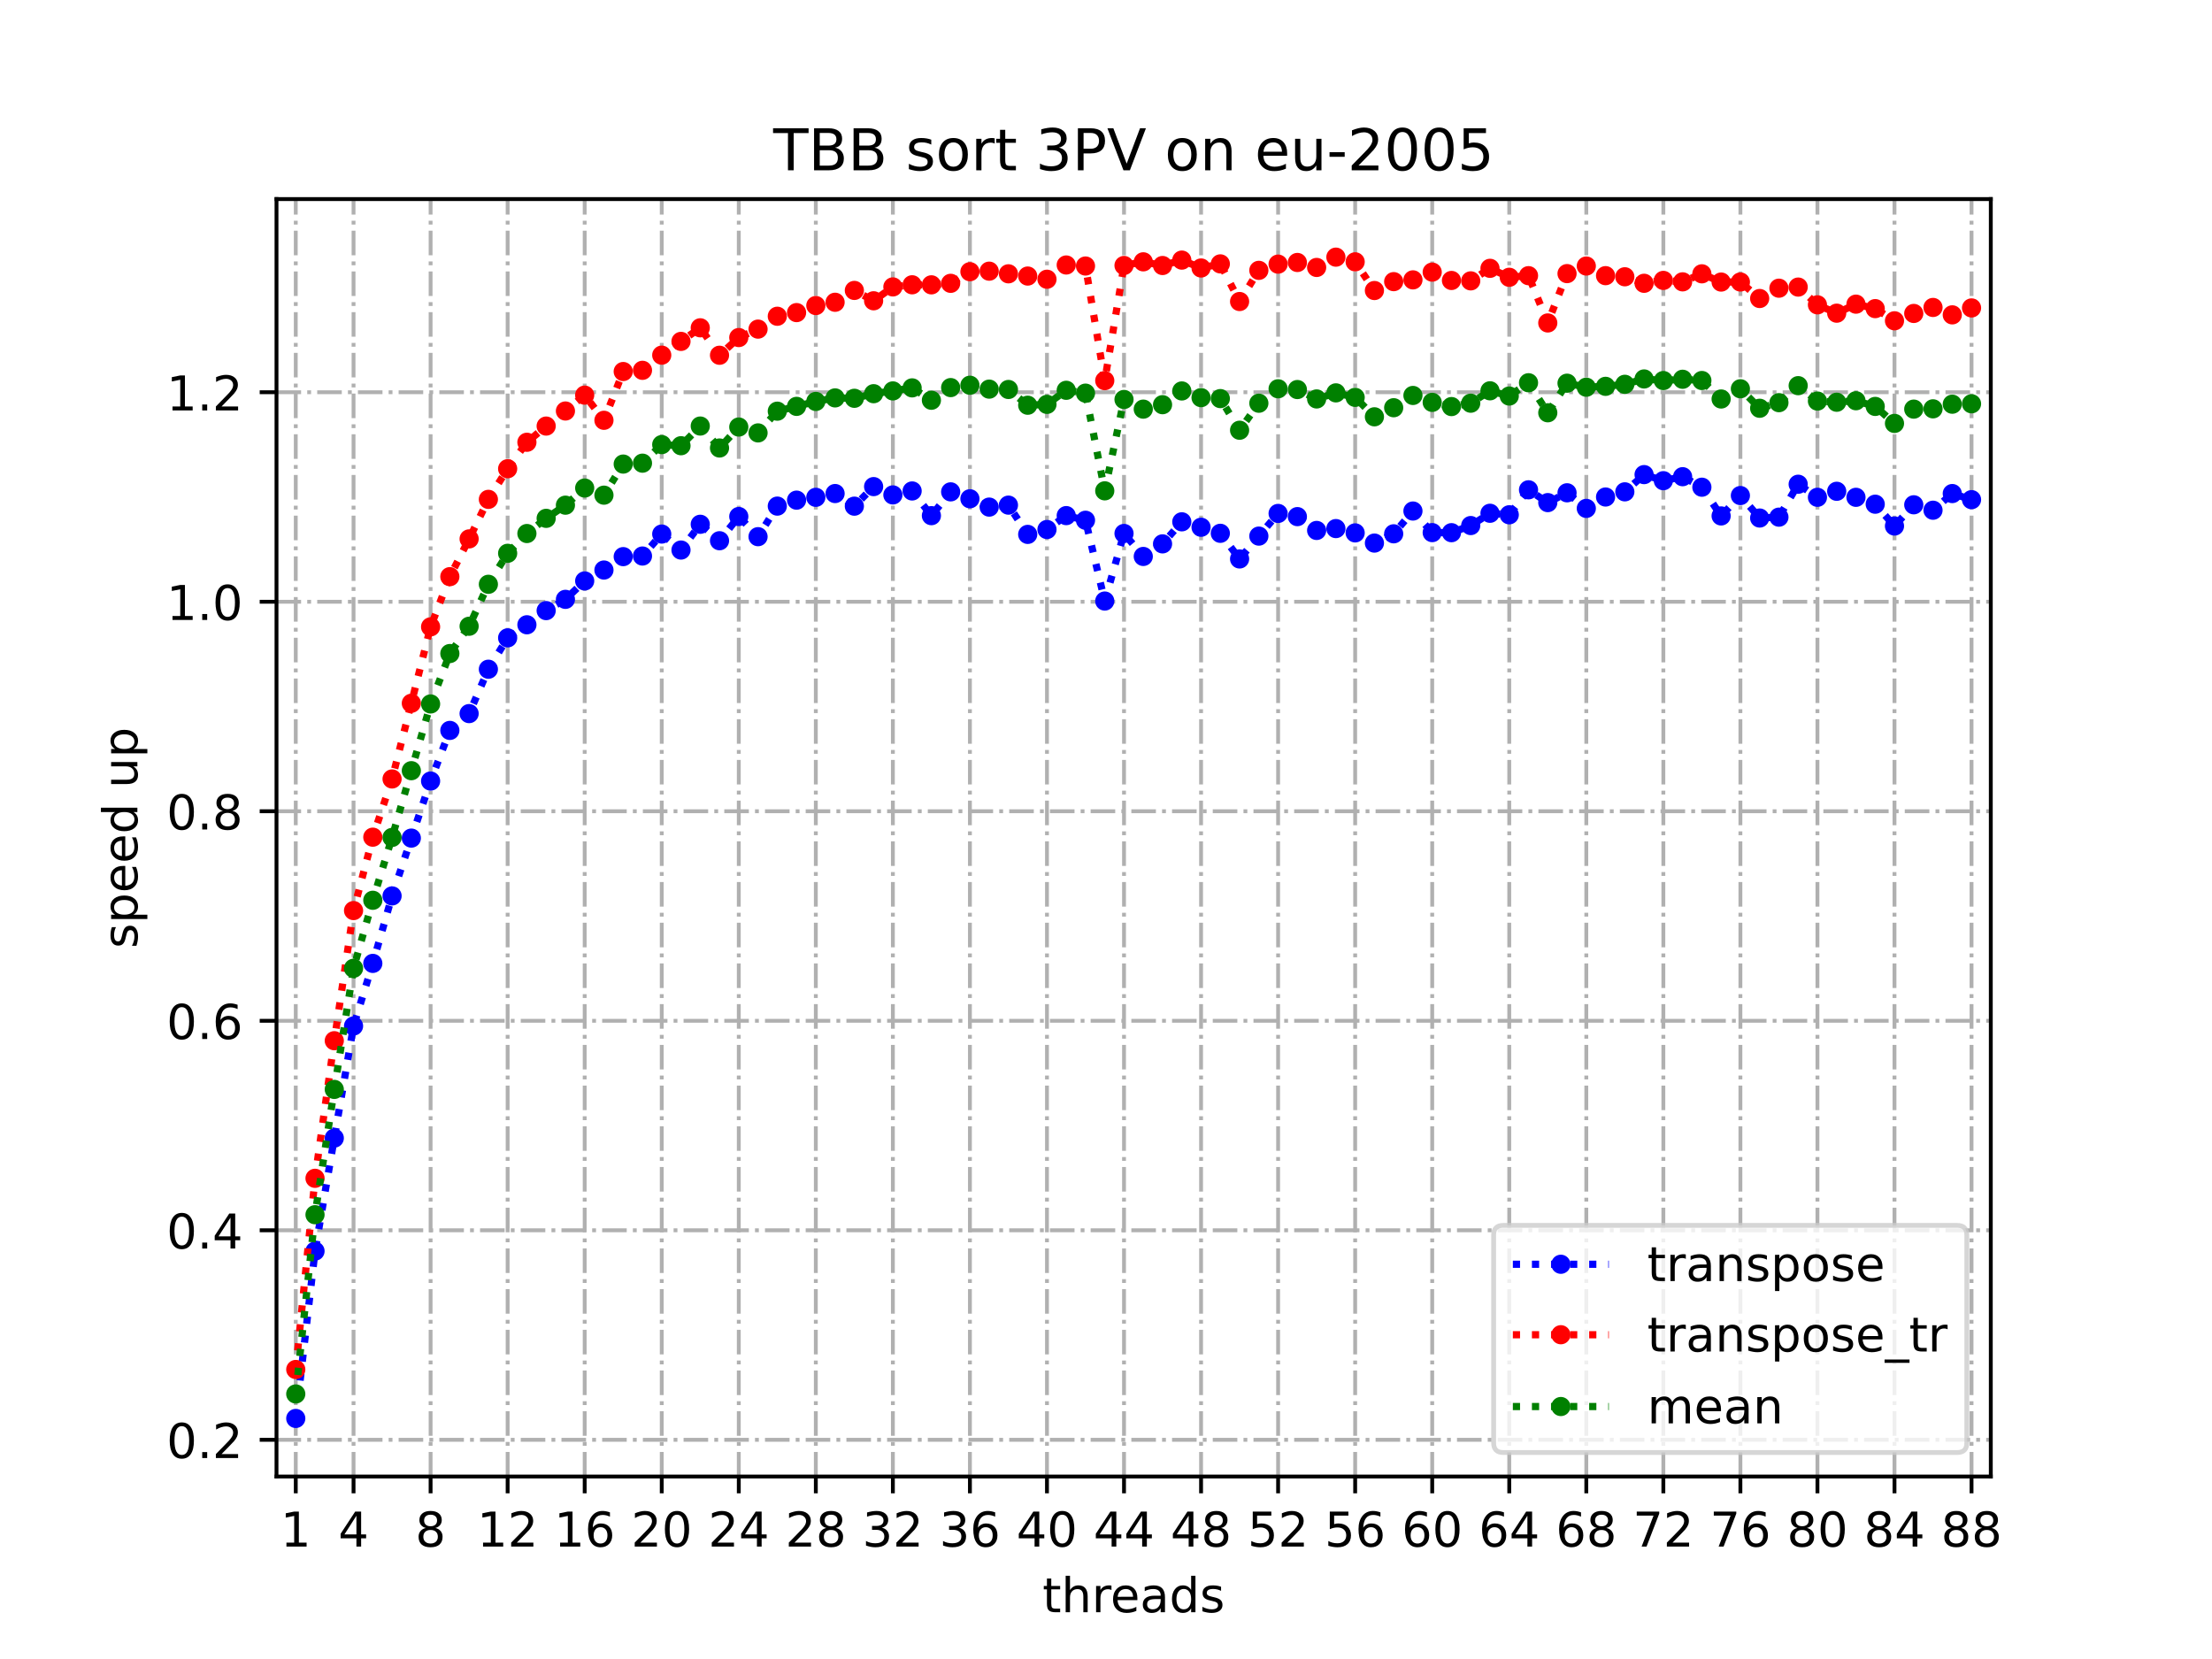 <?xml version="1.0" encoding="utf-8" standalone="no"?>
<!DOCTYPE svg PUBLIC "-//W3C//DTD SVG 1.1//EN"
  "http://www.w3.org/Graphics/SVG/1.1/DTD/svg11.dtd">
<!-- Created with matplotlib (https://matplotlib.org/) -->
<svg height="345.6pt" version="1.1" viewBox="0 0 460.8 345.6" width="460.8pt" xmlns="http://www.w3.org/2000/svg" xmlns:xlink="http://www.w3.org/1999/xlink">
 <defs>
  <style type="text/css">
*{stroke-linecap:butt;stroke-linejoin:round;}
  </style>
 </defs>
 <g id="figure_1">
  <g id="patch_1">
   <path d="M 0 345.6 
L 460.8 345.6 
L 460.8 0 
L 0 0 
z
" style="fill:#ffffff;"/>
  </g>
  <g id="axes_1">
   <g id="patch_2">
    <path d="M 57.6 307.584 
L 414.72 307.584 
L 414.72 41.472 
L 57.6 41.472 
z
" style="fill:#ffffff;"/>
   </g>
   <g id="matplotlib.axis_1">
    <g id="xtick_1">
     <g id="line2d_1">
      <path clip-path="url(#p527339eb51)" d="M 61.613 307.584 
L 61.613 41.472 
" style="fill:none;stroke:#b0b0b0;stroke-dasharray:5.12,1.28,0.8,1.28;stroke-dashoffset:0;stroke-width:0.8;"/>
     </g>
     <g id="line2d_2">
      <defs>
       <path d="M 0 0 
L 0 3.5 
" id="mc36ef75932" style="stroke:#000000;stroke-width:0.8;"/>
      </defs>
      <g>
       <use style="stroke:#000000;stroke-width:0.8;" x="61.613" xlink:href="#mc36ef75932" y="307.584"/>
      </g>
     </g>
     <g id="text_1">
      <!-- 1 -->
      <defs>
       <path d="M 12.406 8.297 
L 28.516 8.297 
L 28.516 63.922 
L 10.984 60.406 
L 10.984 69.391 
L 28.422 72.906 
L 38.281 72.906 
L 38.281 8.297 
L 54.391 8.297 
L 54.391 0 
L 12.406 0 
z
" id="DejaVuSans-49"/>
      </defs>
      <g transform="translate(58.431 322.182)scale(0.1 -0.1)">
       <use xlink:href="#DejaVuSans-49"/>
      </g>
     </g>
    </g>
    <g id="xtick_2">
     <g id="line2d_3">
      <path clip-path="url(#p527339eb51)" d="M 73.65 307.584 
L 73.65 41.472 
" style="fill:none;stroke:#b0b0b0;stroke-dasharray:5.12,1.28,0.8,1.28;stroke-dashoffset:0;stroke-width:0.8;"/>
     </g>
     <g id="line2d_4">
      <g>
       <use style="stroke:#000000;stroke-width:0.8;" x="73.65" xlink:href="#mc36ef75932" y="307.584"/>
      </g>
     </g>
     <g id="text_2">
      <!-- 4 -->
      <defs>
       <path d="M 37.797 64.312 
L 12.891 25.391 
L 37.797 25.391 
z
M 35.203 72.906 
L 47.609 72.906 
L 47.609 25.391 
L 58.016 25.391 
L 58.016 17.188 
L 47.609 17.188 
L 47.609 0 
L 37.797 0 
L 37.797 17.188 
L 4.891 17.188 
L 4.891 26.703 
z
" id="DejaVuSans-52"/>
      </defs>
      <g transform="translate(70.469 322.182)scale(0.1 -0.1)">
       <use xlink:href="#DejaVuSans-52"/>
      </g>
     </g>
    </g>
    <g id="xtick_3">
     <g id="line2d_5">
      <path clip-path="url(#p527339eb51)" d="M 89.701 307.584 
L 89.701 41.472 
" style="fill:none;stroke:#b0b0b0;stroke-dasharray:5.12,1.28,0.8,1.28;stroke-dashoffset:0;stroke-width:0.8;"/>
     </g>
     <g id="line2d_6">
      <g>
       <use style="stroke:#000000;stroke-width:0.8;" x="89.701" xlink:href="#mc36ef75932" y="307.584"/>
      </g>
     </g>
     <g id="text_3">
      <!-- 8 -->
      <defs>
       <path d="M 31.781 34.625 
Q 24.75 34.625 20.719 30.859 
Q 16.703 27.094 16.703 20.516 
Q 16.703 13.922 20.719 10.156 
Q 24.75 6.391 31.781 6.391 
Q 38.812 6.391 42.859 10.172 
Q 46.922 13.969 46.922 20.516 
Q 46.922 27.094 42.891 30.859 
Q 38.875 34.625 31.781 34.625 
z
M 21.922 38.812 
Q 15.578 40.375 12.031 44.719 
Q 8.5 49.078 8.5 55.328 
Q 8.5 64.062 14.719 69.141 
Q 20.953 74.219 31.781 74.219 
Q 42.672 74.219 48.875 69.141 
Q 55.078 64.062 55.078 55.328 
Q 55.078 49.078 51.531 44.719 
Q 48 40.375 41.703 38.812 
Q 48.828 37.156 52.797 32.312 
Q 56.781 27.484 56.781 20.516 
Q 56.781 9.906 50.312 4.234 
Q 43.844 -1.422 31.781 -1.422 
Q 19.734 -1.422 13.25 4.234 
Q 6.781 9.906 6.781 20.516 
Q 6.781 27.484 10.781 32.312 
Q 14.797 37.156 21.922 38.812 
z
M 18.312 54.391 
Q 18.312 48.734 21.844 45.562 
Q 25.391 42.391 31.781 42.391 
Q 38.141 42.391 41.719 45.562 
Q 45.312 48.734 45.312 54.391 
Q 45.312 60.062 41.719 63.234 
Q 38.141 66.406 31.781 66.406 
Q 25.391 66.406 21.844 63.234 
Q 18.312 60.062 18.312 54.391 
z
" id="DejaVuSans-56"/>
      </defs>
      <g transform="translate(86.519 322.182)scale(0.1 -0.1)">
       <use xlink:href="#DejaVuSans-56"/>
      </g>
     </g>
    </g>
    <g id="xtick_4">
     <g id="line2d_7">
      <path clip-path="url(#p527339eb51)" d="M 105.751 307.584 
L 105.751 41.472 
" style="fill:none;stroke:#b0b0b0;stroke-dasharray:5.12,1.28,0.8,1.28;stroke-dashoffset:0;stroke-width:0.8;"/>
     </g>
     <g id="line2d_8">
      <g>
       <use style="stroke:#000000;stroke-width:0.8;" x="105.751" xlink:href="#mc36ef75932" y="307.584"/>
      </g>
     </g>
     <g id="text_4">
      <!-- 12 -->
      <defs>
       <path d="M 19.188 8.297 
L 53.609 8.297 
L 53.609 0 
L 7.328 0 
L 7.328 8.297 
Q 12.938 14.109 22.625 23.891 
Q 32.328 33.688 34.812 36.531 
Q 39.547 41.844 41.422 45.531 
Q 43.312 49.219 43.312 52.781 
Q 43.312 58.594 39.234 62.25 
Q 35.156 65.922 28.609 65.922 
Q 23.969 65.922 18.812 64.312 
Q 13.672 62.703 7.812 59.422 
L 7.812 69.391 
Q 13.766 71.781 18.938 73 
Q 24.125 74.219 28.422 74.219 
Q 39.75 74.219 46.484 68.547 
Q 53.219 62.891 53.219 53.422 
Q 53.219 48.922 51.531 44.891 
Q 49.859 40.875 45.406 35.406 
Q 44.188 33.984 37.641 27.219 
Q 31.109 20.453 19.188 8.297 
z
" id="DejaVuSans-50"/>
      </defs>
      <g transform="translate(99.389 322.182)scale(0.1 -0.1)">
       <use xlink:href="#DejaVuSans-49"/>
       <use x="63.623" xlink:href="#DejaVuSans-50"/>
      </g>
     </g>
    </g>
    <g id="xtick_5">
     <g id="line2d_9">
      <path clip-path="url(#p527339eb51)" d="M 121.801 307.584 
L 121.801 41.472 
" style="fill:none;stroke:#b0b0b0;stroke-dasharray:5.12,1.28,0.8,1.28;stroke-dashoffset:0;stroke-width:0.8;"/>
     </g>
     <g id="line2d_10">
      <g>
       <use style="stroke:#000000;stroke-width:0.8;" x="121.801" xlink:href="#mc36ef75932" y="307.584"/>
      </g>
     </g>
     <g id="text_5">
      <!-- 16 -->
      <defs>
       <path d="M 33.016 40.375 
Q 26.375 40.375 22.484 35.828 
Q 18.609 31.297 18.609 23.391 
Q 18.609 15.531 22.484 10.953 
Q 26.375 6.391 33.016 6.391 
Q 39.656 6.391 43.531 10.953 
Q 47.406 15.531 47.406 23.391 
Q 47.406 31.297 43.531 35.828 
Q 39.656 40.375 33.016 40.375 
z
M 52.594 71.297 
L 52.594 62.312 
Q 48.875 64.062 45.094 64.984 
Q 41.312 65.922 37.594 65.922 
Q 27.828 65.922 22.672 59.328 
Q 17.531 52.734 16.797 39.406 
Q 19.672 43.656 24.016 45.922 
Q 28.375 48.188 33.594 48.188 
Q 44.578 48.188 50.953 41.516 
Q 57.328 34.859 57.328 23.391 
Q 57.328 12.156 50.688 5.359 
Q 44.047 -1.422 33.016 -1.422 
Q 20.359 -1.422 13.672 8.266 
Q 6.984 17.969 6.984 36.375 
Q 6.984 53.656 15.188 63.938 
Q 23.391 74.219 37.203 74.219 
Q 40.922 74.219 44.703 73.484 
Q 48.484 72.75 52.594 71.297 
z
" id="DejaVuSans-54"/>
      </defs>
      <g transform="translate(115.439 322.182)scale(0.1 -0.1)">
       <use xlink:href="#DejaVuSans-49"/>
       <use x="63.623" xlink:href="#DejaVuSans-54"/>
      </g>
     </g>
    </g>
    <g id="xtick_6">
     <g id="line2d_11">
      <path clip-path="url(#p527339eb51)" d="M 137.852 307.584 
L 137.852 41.472 
" style="fill:none;stroke:#b0b0b0;stroke-dasharray:5.12,1.28,0.8,1.28;stroke-dashoffset:0;stroke-width:0.8;"/>
     </g>
     <g id="line2d_12">
      <g>
       <use style="stroke:#000000;stroke-width:0.8;" x="137.852" xlink:href="#mc36ef75932" y="307.584"/>
      </g>
     </g>
     <g id="text_6">
      <!-- 20 -->
      <defs>
       <path d="M 31.781 66.406 
Q 24.172 66.406 20.328 58.906 
Q 16.5 51.422 16.5 36.375 
Q 16.5 21.391 20.328 13.891 
Q 24.172 6.391 31.781 6.391 
Q 39.453 6.391 43.281 13.891 
Q 47.125 21.391 47.125 36.375 
Q 47.125 51.422 43.281 58.906 
Q 39.453 66.406 31.781 66.406 
z
M 31.781 74.219 
Q 44.047 74.219 50.516 64.516 
Q 56.984 54.828 56.984 36.375 
Q 56.984 17.969 50.516 8.266 
Q 44.047 -1.422 31.781 -1.422 
Q 19.531 -1.422 13.062 8.266 
Q 6.594 17.969 6.594 36.375 
Q 6.594 54.828 13.062 64.516 
Q 19.531 74.219 31.781 74.219 
z
" id="DejaVuSans-48"/>
      </defs>
      <g transform="translate(131.489 322.182)scale(0.1 -0.1)">
       <use xlink:href="#DejaVuSans-50"/>
       <use x="63.623" xlink:href="#DejaVuSans-48"/>
      </g>
     </g>
    </g>
    <g id="xtick_7">
     <g id="line2d_13">
      <path clip-path="url(#p527339eb51)" d="M 153.902 307.584 
L 153.902 41.472 
" style="fill:none;stroke:#b0b0b0;stroke-dasharray:5.12,1.28,0.8,1.28;stroke-dashoffset:0;stroke-width:0.8;"/>
     </g>
     <g id="line2d_14">
      <g>
       <use style="stroke:#000000;stroke-width:0.8;" x="153.902" xlink:href="#mc36ef75932" y="307.584"/>
      </g>
     </g>
     <g id="text_7">
      <!-- 24 -->
      <g transform="translate(147.54 322.182)scale(0.1 -0.1)">
       <use xlink:href="#DejaVuSans-50"/>
       <use x="63.623" xlink:href="#DejaVuSans-52"/>
      </g>
     </g>
    </g>
    <g id="xtick_8">
     <g id="line2d_15">
      <path clip-path="url(#p527339eb51)" d="M 169.952 307.584 
L 169.952 41.472 
" style="fill:none;stroke:#b0b0b0;stroke-dasharray:5.12,1.28,0.8,1.28;stroke-dashoffset:0;stroke-width:0.8;"/>
     </g>
     <g id="line2d_16">
      <g>
       <use style="stroke:#000000;stroke-width:0.8;" x="169.952" xlink:href="#mc36ef75932" y="307.584"/>
      </g>
     </g>
     <g id="text_8">
      <!-- 28 -->
      <g transform="translate(163.59 322.182)scale(0.1 -0.1)">
       <use xlink:href="#DejaVuSans-50"/>
       <use x="63.623" xlink:href="#DejaVuSans-56"/>
      </g>
     </g>
    </g>
    <g id="xtick_9">
     <g id="line2d_17">
      <path clip-path="url(#p527339eb51)" d="M 186.003 307.584 
L 186.003 41.472 
" style="fill:none;stroke:#b0b0b0;stroke-dasharray:5.12,1.28,0.8,1.28;stroke-dashoffset:0;stroke-width:0.8;"/>
     </g>
     <g id="line2d_18">
      <g>
       <use style="stroke:#000000;stroke-width:0.8;" x="186.003" xlink:href="#mc36ef75932" y="307.584"/>
      </g>
     </g>
     <g id="text_9">
      <!-- 32 -->
      <defs>
       <path d="M 40.578 39.312 
Q 47.656 37.797 51.625 33 
Q 55.609 28.219 55.609 21.188 
Q 55.609 10.406 48.188 4.484 
Q 40.766 -1.422 27.094 -1.422 
Q 22.516 -1.422 17.656 -0.516 
Q 12.797 0.391 7.625 2.203 
L 7.625 11.719 
Q 11.719 9.328 16.594 8.109 
Q 21.484 6.891 26.812 6.891 
Q 36.078 6.891 40.938 10.547 
Q 45.797 14.203 45.797 21.188 
Q 45.797 27.641 41.281 31.266 
Q 36.766 34.906 28.719 34.906 
L 20.219 34.906 
L 20.219 43.016 
L 29.109 43.016 
Q 36.375 43.016 40.234 45.922 
Q 44.094 48.828 44.094 54.297 
Q 44.094 59.906 40.109 62.906 
Q 36.141 65.922 28.719 65.922 
Q 24.656 65.922 20.016 65.031 
Q 15.375 64.156 9.812 62.312 
L 9.812 71.094 
Q 15.438 72.656 20.344 73.438 
Q 25.25 74.219 29.594 74.219 
Q 40.828 74.219 47.359 69.109 
Q 53.906 64.016 53.906 55.328 
Q 53.906 49.266 50.438 45.094 
Q 46.969 40.922 40.578 39.312 
z
" id="DejaVuSans-51"/>
      </defs>
      <g transform="translate(179.64 322.182)scale(0.1 -0.1)">
       <use xlink:href="#DejaVuSans-51"/>
       <use x="63.623" xlink:href="#DejaVuSans-50"/>
      </g>
     </g>
    </g>
    <g id="xtick_10">
     <g id="line2d_19">
      <path clip-path="url(#p527339eb51)" d="M 202.053 307.584 
L 202.053 41.472 
" style="fill:none;stroke:#b0b0b0;stroke-dasharray:5.12,1.28,0.8,1.28;stroke-dashoffset:0;stroke-width:0.8;"/>
     </g>
     <g id="line2d_20">
      <g>
       <use style="stroke:#000000;stroke-width:0.8;" x="202.053" xlink:href="#mc36ef75932" y="307.584"/>
      </g>
     </g>
     <g id="text_10">
      <!-- 36 -->
      <g transform="translate(195.691 322.182)scale(0.1 -0.1)">
       <use xlink:href="#DejaVuSans-51"/>
       <use x="63.623" xlink:href="#DejaVuSans-54"/>
      </g>
     </g>
    </g>
    <g id="xtick_11">
     <g id="line2d_21">
      <path clip-path="url(#p527339eb51)" d="M 218.103 307.584 
L 218.103 41.472 
" style="fill:none;stroke:#b0b0b0;stroke-dasharray:5.12,1.28,0.8,1.28;stroke-dashoffset:0;stroke-width:0.8;"/>
     </g>
     <g id="line2d_22">
      <g>
       <use style="stroke:#000000;stroke-width:0.8;" x="218.103" xlink:href="#mc36ef75932" y="307.584"/>
      </g>
     </g>
     <g id="text_11">
      <!-- 40 -->
      <g transform="translate(211.741 322.182)scale(0.1 -0.1)">
       <use xlink:href="#DejaVuSans-52"/>
       <use x="63.623" xlink:href="#DejaVuSans-48"/>
      </g>
     </g>
    </g>
    <g id="xtick_12">
     <g id="line2d_23">
      <path clip-path="url(#p527339eb51)" d="M 234.154 307.584 
L 234.154 41.472 
" style="fill:none;stroke:#b0b0b0;stroke-dasharray:5.12,1.28,0.8,1.28;stroke-dashoffset:0;stroke-width:0.8;"/>
     </g>
     <g id="line2d_24">
      <g>
       <use style="stroke:#000000;stroke-width:0.8;" x="234.154" xlink:href="#mc36ef75932" y="307.584"/>
      </g>
     </g>
     <g id="text_12">
      <!-- 44 -->
      <g transform="translate(227.791 322.182)scale(0.1 -0.1)">
       <use xlink:href="#DejaVuSans-52"/>
       <use x="63.623" xlink:href="#DejaVuSans-52"/>
      </g>
     </g>
    </g>
    <g id="xtick_13">
     <g id="line2d_25">
      <path clip-path="url(#p527339eb51)" d="M 250.204 307.584 
L 250.204 41.472 
" style="fill:none;stroke:#b0b0b0;stroke-dasharray:5.12,1.28,0.8,1.28;stroke-dashoffset:0;stroke-width:0.8;"/>
     </g>
     <g id="line2d_26">
      <g>
       <use style="stroke:#000000;stroke-width:0.8;" x="250.204" xlink:href="#mc36ef75932" y="307.584"/>
      </g>
     </g>
     <g id="text_13">
      <!-- 48 -->
      <g transform="translate(243.842 322.182)scale(0.1 -0.1)">
       <use xlink:href="#DejaVuSans-52"/>
       <use x="63.623" xlink:href="#DejaVuSans-56"/>
      </g>
     </g>
    </g>
    <g id="xtick_14">
     <g id="line2d_27">
      <path clip-path="url(#p527339eb51)" d="M 266.254 307.584 
L 266.254 41.472 
" style="fill:none;stroke:#b0b0b0;stroke-dasharray:5.12,1.28,0.8,1.28;stroke-dashoffset:0;stroke-width:0.8;"/>
     </g>
     <g id="line2d_28">
      <g>
       <use style="stroke:#000000;stroke-width:0.8;" x="266.254" xlink:href="#mc36ef75932" y="307.584"/>
      </g>
     </g>
     <g id="text_14">
      <!-- 52 -->
      <defs>
       <path d="M 10.797 72.906 
L 49.516 72.906 
L 49.516 64.594 
L 19.828 64.594 
L 19.828 46.734 
Q 21.969 47.469 24.109 47.828 
Q 26.266 48.188 28.422 48.188 
Q 40.625 48.188 47.75 41.5 
Q 54.891 34.812 54.891 23.391 
Q 54.891 11.625 47.562 5.094 
Q 40.234 -1.422 26.906 -1.422 
Q 22.312 -1.422 17.547 -0.641 
Q 12.797 0.141 7.719 1.703 
L 7.719 11.625 
Q 12.109 9.234 16.797 8.062 
Q 21.484 6.891 26.703 6.891 
Q 35.156 6.891 40.078 11.328 
Q 45.016 15.766 45.016 23.391 
Q 45.016 31 40.078 35.438 
Q 35.156 39.891 26.703 39.891 
Q 22.75 39.891 18.812 39.016 
Q 14.891 38.141 10.797 36.281 
z
" id="DejaVuSans-53"/>
      </defs>
      <g transform="translate(259.892 322.182)scale(0.1 -0.1)">
       <use xlink:href="#DejaVuSans-53"/>
       <use x="63.623" xlink:href="#DejaVuSans-50"/>
      </g>
     </g>
    </g>
    <g id="xtick_15">
     <g id="line2d_29">
      <path clip-path="url(#p527339eb51)" d="M 282.305 307.584 
L 282.305 41.472 
" style="fill:none;stroke:#b0b0b0;stroke-dasharray:5.12,1.28,0.8,1.28;stroke-dashoffset:0;stroke-width:0.8;"/>
     </g>
     <g id="line2d_30">
      <g>
       <use style="stroke:#000000;stroke-width:0.8;" x="282.305" xlink:href="#mc36ef75932" y="307.584"/>
      </g>
     </g>
     <g id="text_15">
      <!-- 56 -->
      <g transform="translate(275.942 322.182)scale(0.1 -0.1)">
       <use xlink:href="#DejaVuSans-53"/>
       <use x="63.623" xlink:href="#DejaVuSans-54"/>
      </g>
     </g>
    </g>
    <g id="xtick_16">
     <g id="line2d_31">
      <path clip-path="url(#p527339eb51)" d="M 298.355 307.584 
L 298.355 41.472 
" style="fill:none;stroke:#b0b0b0;stroke-dasharray:5.12,1.28,0.8,1.28;stroke-dashoffset:0;stroke-width:0.8;"/>
     </g>
     <g id="line2d_32">
      <g>
       <use style="stroke:#000000;stroke-width:0.8;" x="298.355" xlink:href="#mc36ef75932" y="307.584"/>
      </g>
     </g>
     <g id="text_16">
      <!-- 60 -->
      <g transform="translate(291.993 322.182)scale(0.1 -0.1)">
       <use xlink:href="#DejaVuSans-54"/>
       <use x="63.623" xlink:href="#DejaVuSans-48"/>
      </g>
     </g>
    </g>
    <g id="xtick_17">
     <g id="line2d_33">
      <path clip-path="url(#p527339eb51)" d="M 314.405 307.584 
L 314.405 41.472 
" style="fill:none;stroke:#b0b0b0;stroke-dasharray:5.12,1.28,0.8,1.28;stroke-dashoffset:0;stroke-width:0.8;"/>
     </g>
     <g id="line2d_34">
      <g>
       <use style="stroke:#000000;stroke-width:0.8;" x="314.405" xlink:href="#mc36ef75932" y="307.584"/>
      </g>
     </g>
     <g id="text_17">
      <!-- 64 -->
      <g transform="translate(308.043 322.182)scale(0.1 -0.1)">
       <use xlink:href="#DejaVuSans-54"/>
       <use x="63.623" xlink:href="#DejaVuSans-52"/>
      </g>
     </g>
    </g>
    <g id="xtick_18">
     <g id="line2d_35">
      <path clip-path="url(#p527339eb51)" d="M 330.456 307.584 
L 330.456 41.472 
" style="fill:none;stroke:#b0b0b0;stroke-dasharray:5.12,1.28,0.8,1.28;stroke-dashoffset:0;stroke-width:0.8;"/>
     </g>
     <g id="line2d_36">
      <g>
       <use style="stroke:#000000;stroke-width:0.8;" x="330.456" xlink:href="#mc36ef75932" y="307.584"/>
      </g>
     </g>
     <g id="text_18">
      <!-- 68 -->
      <g transform="translate(324.093 322.182)scale(0.1 -0.1)">
       <use xlink:href="#DejaVuSans-54"/>
       <use x="63.623" xlink:href="#DejaVuSans-56"/>
      </g>
     </g>
    </g>
    <g id="xtick_19">
     <g id="line2d_37">
      <path clip-path="url(#p527339eb51)" d="M 346.506 307.584 
L 346.506 41.472 
" style="fill:none;stroke:#b0b0b0;stroke-dasharray:5.12,1.28,0.8,1.28;stroke-dashoffset:0;stroke-width:0.8;"/>
     </g>
     <g id="line2d_38">
      <g>
       <use style="stroke:#000000;stroke-width:0.8;" x="346.506" xlink:href="#mc36ef75932" y="307.584"/>
      </g>
     </g>
     <g id="text_19">
      <!-- 72 -->
      <defs>
       <path d="M 8.203 72.906 
L 55.078 72.906 
L 55.078 68.703 
L 28.609 0 
L 18.312 0 
L 43.219 64.594 
L 8.203 64.594 
z
" id="DejaVuSans-55"/>
      </defs>
      <g transform="translate(340.144 322.182)scale(0.1 -0.1)">
       <use xlink:href="#DejaVuSans-55"/>
       <use x="63.623" xlink:href="#DejaVuSans-50"/>
      </g>
     </g>
    </g>
    <g id="xtick_20">
     <g id="line2d_39">
      <path clip-path="url(#p527339eb51)" d="M 362.556 307.584 
L 362.556 41.472 
" style="fill:none;stroke:#b0b0b0;stroke-dasharray:5.12,1.28,0.8,1.28;stroke-dashoffset:0;stroke-width:0.8;"/>
     </g>
     <g id="line2d_40">
      <g>
       <use style="stroke:#000000;stroke-width:0.8;" x="362.556" xlink:href="#mc36ef75932" y="307.584"/>
      </g>
     </g>
     <g id="text_20">
      <!-- 76 -->
      <g transform="translate(356.194 322.182)scale(0.1 -0.1)">
       <use xlink:href="#DejaVuSans-55"/>
       <use x="63.623" xlink:href="#DejaVuSans-54"/>
      </g>
     </g>
    </g>
    <g id="xtick_21">
     <g id="line2d_41">
      <path clip-path="url(#p527339eb51)" d="M 378.607 307.584 
L 378.607 41.472 
" style="fill:none;stroke:#b0b0b0;stroke-dasharray:5.12,1.28,0.8,1.28;stroke-dashoffset:0;stroke-width:0.8;"/>
     </g>
     <g id="line2d_42">
      <g>
       <use style="stroke:#000000;stroke-width:0.8;" x="378.607" xlink:href="#mc36ef75932" y="307.584"/>
      </g>
     </g>
     <g id="text_21">
      <!-- 80 -->
      <g transform="translate(372.244 322.182)scale(0.1 -0.1)">
       <use xlink:href="#DejaVuSans-56"/>
       <use x="63.623" xlink:href="#DejaVuSans-48"/>
      </g>
     </g>
    </g>
    <g id="xtick_22">
     <g id="line2d_43">
      <path clip-path="url(#p527339eb51)" d="M 394.657 307.584 
L 394.657 41.472 
" style="fill:none;stroke:#b0b0b0;stroke-dasharray:5.12,1.28,0.8,1.28;stroke-dashoffset:0;stroke-width:0.8;"/>
     </g>
     <g id="line2d_44">
      <g>
       <use style="stroke:#000000;stroke-width:0.8;" x="394.657" xlink:href="#mc36ef75932" y="307.584"/>
      </g>
     </g>
     <g id="text_22">
      <!-- 84 -->
      <g transform="translate(388.295 322.182)scale(0.1 -0.1)">
       <use xlink:href="#DejaVuSans-56"/>
       <use x="63.623" xlink:href="#DejaVuSans-52"/>
      </g>
     </g>
    </g>
    <g id="xtick_23">
     <g id="line2d_45">
      <path clip-path="url(#p527339eb51)" d="M 410.707 307.584 
L 410.707 41.472 
" style="fill:none;stroke:#b0b0b0;stroke-dasharray:5.12,1.28,0.8,1.28;stroke-dashoffset:0;stroke-width:0.8;"/>
     </g>
     <g id="line2d_46">
      <g>
       <use style="stroke:#000000;stroke-width:0.8;" x="410.707" xlink:href="#mc36ef75932" y="307.584"/>
      </g>
     </g>
     <g id="text_23">
      <!-- 88 -->
      <g transform="translate(404.345 322.182)scale(0.1 -0.1)">
       <use xlink:href="#DejaVuSans-56"/>
       <use x="63.623" xlink:href="#DejaVuSans-56"/>
      </g>
     </g>
    </g>
    <g id="text_24">
     <!-- threads -->
     <defs>
      <path d="M 18.312 70.219 
L 18.312 54.688 
L 36.812 54.688 
L 36.812 47.703 
L 18.312 47.703 
L 18.312 18.016 
Q 18.312 11.328 20.141 9.422 
Q 21.969 7.516 27.594 7.516 
L 36.812 7.516 
L 36.812 0 
L 27.594 0 
Q 17.188 0 13.234 3.875 
Q 9.281 7.766 9.281 18.016 
L 9.281 47.703 
L 2.688 47.703 
L 2.688 54.688 
L 9.281 54.688 
L 9.281 70.219 
z
" id="DejaVuSans-116"/>
      <path d="M 54.891 33.016 
L 54.891 0 
L 45.906 0 
L 45.906 32.719 
Q 45.906 40.484 42.875 44.328 
Q 39.844 48.188 33.797 48.188 
Q 26.516 48.188 22.312 43.547 
Q 18.109 38.922 18.109 30.906 
L 18.109 0 
L 9.078 0 
L 9.078 75.984 
L 18.109 75.984 
L 18.109 46.188 
Q 21.344 51.125 25.703 53.562 
Q 30.078 56 35.797 56 
Q 45.219 56 50.047 50.172 
Q 54.891 44.344 54.891 33.016 
z
" id="DejaVuSans-104"/>
      <path d="M 41.109 46.297 
Q 39.594 47.172 37.812 47.578 
Q 36.031 48 33.891 48 
Q 26.266 48 22.188 43.047 
Q 18.109 38.094 18.109 28.812 
L 18.109 0 
L 9.078 0 
L 9.078 54.688 
L 18.109 54.688 
L 18.109 46.188 
Q 20.953 51.172 25.484 53.578 
Q 30.031 56 36.531 56 
Q 37.453 56 38.578 55.875 
Q 39.703 55.766 41.062 55.516 
z
" id="DejaVuSans-114"/>
      <path d="M 56.203 29.594 
L 56.203 25.203 
L 14.891 25.203 
Q 15.484 15.922 20.484 11.062 
Q 25.484 6.203 34.422 6.203 
Q 39.594 6.203 44.453 7.469 
Q 49.312 8.734 54.109 11.281 
L 54.109 2.781 
Q 49.266 0.734 44.188 -0.344 
Q 39.109 -1.422 33.891 -1.422 
Q 20.797 -1.422 13.156 6.188 
Q 5.516 13.812 5.516 26.812 
Q 5.516 40.234 12.766 48.109 
Q 20.016 56 32.328 56 
Q 43.359 56 49.781 48.891 
Q 56.203 41.797 56.203 29.594 
z
M 47.219 32.234 
Q 47.125 39.594 43.094 43.984 
Q 39.062 48.391 32.422 48.391 
Q 24.906 48.391 20.391 44.141 
Q 15.875 39.891 15.188 32.172 
z
" id="DejaVuSans-101"/>
      <path d="M 34.281 27.484 
Q 23.391 27.484 19.188 25 
Q 14.984 22.516 14.984 16.5 
Q 14.984 11.719 18.141 8.906 
Q 21.297 6.109 26.703 6.109 
Q 34.188 6.109 38.703 11.406 
Q 43.219 16.703 43.219 25.484 
L 43.219 27.484 
z
M 52.203 31.203 
L 52.203 0 
L 43.219 0 
L 43.219 8.297 
Q 40.141 3.328 35.547 0.953 
Q 30.953 -1.422 24.312 -1.422 
Q 15.922 -1.422 10.953 3.297 
Q 6 8.016 6 15.922 
Q 6 25.141 12.172 29.828 
Q 18.359 34.516 30.609 34.516 
L 43.219 34.516 
L 43.219 35.406 
Q 43.219 41.609 39.141 45 
Q 35.062 48.391 27.688 48.391 
Q 23 48.391 18.547 47.266 
Q 14.109 46.141 10.016 43.891 
L 10.016 52.203 
Q 14.938 54.109 19.578 55.047 
Q 24.219 56 28.609 56 
Q 40.484 56 46.344 49.844 
Q 52.203 43.703 52.203 31.203 
z
" id="DejaVuSans-97"/>
      <path d="M 45.406 46.391 
L 45.406 75.984 
L 54.391 75.984 
L 54.391 0 
L 45.406 0 
L 45.406 8.203 
Q 42.578 3.328 38.25 0.953 
Q 33.938 -1.422 27.875 -1.422 
Q 17.969 -1.422 11.734 6.484 
Q 5.516 14.406 5.516 27.297 
Q 5.516 40.188 11.734 48.094 
Q 17.969 56 27.875 56 
Q 33.938 56 38.25 53.625 
Q 42.578 51.266 45.406 46.391 
z
M 14.797 27.297 
Q 14.797 17.391 18.875 11.75 
Q 22.953 6.109 30.078 6.109 
Q 37.203 6.109 41.297 11.75 
Q 45.406 17.391 45.406 27.297 
Q 45.406 37.203 41.297 42.844 
Q 37.203 48.484 30.078 48.484 
Q 22.953 48.484 18.875 42.844 
Q 14.797 37.203 14.797 27.297 
z
" id="DejaVuSans-100"/>
      <path d="M 44.281 53.078 
L 44.281 44.578 
Q 40.484 46.531 36.375 47.5 
Q 32.281 48.484 27.875 48.484 
Q 21.188 48.484 17.844 46.438 
Q 14.5 44.391 14.5 40.281 
Q 14.5 37.156 16.891 35.375 
Q 19.281 33.594 26.516 31.984 
L 29.594 31.297 
Q 39.156 29.25 43.188 25.516 
Q 47.219 21.781 47.219 15.094 
Q 47.219 7.469 41.188 3.016 
Q 35.156 -1.422 24.609 -1.422 
Q 20.219 -1.422 15.453 -0.562 
Q 10.688 0.297 5.422 2 
L 5.422 11.281 
Q 10.406 8.688 15.234 7.391 
Q 20.062 6.109 24.812 6.109 
Q 31.156 6.109 34.562 8.281 
Q 37.984 10.453 37.984 14.406 
Q 37.984 18.062 35.516 20.016 
Q 33.062 21.969 24.703 23.781 
L 21.578 24.516 
Q 13.234 26.266 9.516 29.906 
Q 5.812 33.547 5.812 39.891 
Q 5.812 47.609 11.281 51.797 
Q 16.75 56 26.812 56 
Q 31.781 56 36.172 55.266 
Q 40.578 54.547 44.281 53.078 
z
" id="DejaVuSans-115"/>
     </defs>
     <g transform="translate(217.169 335.861)scale(0.1 -0.1)">
      <use xlink:href="#DejaVuSans-116"/>
      <use x="39.209" xlink:href="#DejaVuSans-104"/>
      <use x="102.588" xlink:href="#DejaVuSans-114"/>
      <use x="141.451" xlink:href="#DejaVuSans-101"/>
      <use x="202.975" xlink:href="#DejaVuSans-97"/>
      <use x="264.254" xlink:href="#DejaVuSans-100"/>
      <use x="327.73" xlink:href="#DejaVuSans-115"/>
     </g>
    </g>
   </g>
   <g id="matplotlib.axis_2">
    <g id="ytick_1">
     <g id="line2d_47">
      <path clip-path="url(#p527339eb51)" d="M 57.6 299.938 
L 414.72 299.938 
" style="fill:none;stroke:#b0b0b0;stroke-dasharray:5.12,1.28,0.8,1.28;stroke-dashoffset:0;stroke-width:0.8;"/>
     </g>
     <g id="line2d_48">
      <defs>
       <path d="M 0 0 
L -3.5 0 
" id="m2fb4eeabf0" style="stroke:#000000;stroke-width:0.8;"/>
      </defs>
      <g>
       <use style="stroke:#000000;stroke-width:0.8;" x="57.6" xlink:href="#m2fb4eeabf0" y="299.938"/>
      </g>
     </g>
     <g id="text_25">
      <!-- 0.2 -->
      <defs>
       <path d="M 10.688 12.406 
L 21 12.406 
L 21 0 
L 10.688 0 
z
" id="DejaVuSans-46"/>
      </defs>
      <g transform="translate(34.697 303.737)scale(0.1 -0.1)">
       <use xlink:href="#DejaVuSans-48"/>
       <use x="63.623" xlink:href="#DejaVuSans-46"/>
       <use x="95.41" xlink:href="#DejaVuSans-50"/>
      </g>
     </g>
    </g>
    <g id="ytick_2">
     <g id="line2d_49">
      <path clip-path="url(#p527339eb51)" d="M 57.6 256.291 
L 414.72 256.291 
" style="fill:none;stroke:#b0b0b0;stroke-dasharray:5.12,1.28,0.8,1.28;stroke-dashoffset:0;stroke-width:0.8;"/>
     </g>
     <g id="line2d_50">
      <g>
       <use style="stroke:#000000;stroke-width:0.8;" x="57.6" xlink:href="#m2fb4eeabf0" y="256.291"/>
      </g>
     </g>
     <g id="text_26">
      <!-- 0.4 -->
      <g transform="translate(34.697 260.091)scale(0.1 -0.1)">
       <use xlink:href="#DejaVuSans-48"/>
       <use x="63.623" xlink:href="#DejaVuSans-46"/>
       <use x="95.41" xlink:href="#DejaVuSans-52"/>
      </g>
     </g>
    </g>
    <g id="ytick_3">
     <g id="line2d_51">
      <path clip-path="url(#p527339eb51)" d="M 57.6 212.645 
L 414.72 212.645 
" style="fill:none;stroke:#b0b0b0;stroke-dasharray:5.12,1.28,0.8,1.28;stroke-dashoffset:0;stroke-width:0.8;"/>
     </g>
     <g id="line2d_52">
      <g>
       <use style="stroke:#000000;stroke-width:0.8;" x="57.6" xlink:href="#m2fb4eeabf0" y="212.645"/>
      </g>
     </g>
     <g id="text_27">
      <!-- 0.6 -->
      <g transform="translate(34.697 216.444)scale(0.1 -0.1)">
       <use xlink:href="#DejaVuSans-48"/>
       <use x="63.623" xlink:href="#DejaVuSans-46"/>
       <use x="95.41" xlink:href="#DejaVuSans-54"/>
      </g>
     </g>
    </g>
    <g id="ytick_4">
     <g id="line2d_53">
      <path clip-path="url(#p527339eb51)" d="M 57.6 168.998 
L 414.72 168.998 
" style="fill:none;stroke:#b0b0b0;stroke-dasharray:5.12,1.28,0.8,1.28;stroke-dashoffset:0;stroke-width:0.8;"/>
     </g>
     <g id="line2d_54">
      <g>
       <use style="stroke:#000000;stroke-width:0.8;" x="57.6" xlink:href="#m2fb4eeabf0" y="168.998"/>
      </g>
     </g>
     <g id="text_28">
      <!-- 0.8 -->
      <g transform="translate(34.697 172.797)scale(0.1 -0.1)">
       <use xlink:href="#DejaVuSans-48"/>
       <use x="63.623" xlink:href="#DejaVuSans-46"/>
       <use x="95.41" xlink:href="#DejaVuSans-56"/>
      </g>
     </g>
    </g>
    <g id="ytick_5">
     <g id="line2d_55">
      <path clip-path="url(#p527339eb51)" d="M 57.6 125.351 
L 414.72 125.351 
" style="fill:none;stroke:#b0b0b0;stroke-dasharray:5.12,1.28,0.8,1.28;stroke-dashoffset:0;stroke-width:0.8;"/>
     </g>
     <g id="line2d_56">
      <g>
       <use style="stroke:#000000;stroke-width:0.8;" x="57.6" xlink:href="#m2fb4eeabf0" y="125.351"/>
      </g>
     </g>
     <g id="text_29">
      <!-- 1.0 -->
      <g transform="translate(34.697 129.151)scale(0.1 -0.1)">
       <use xlink:href="#DejaVuSans-49"/>
       <use x="63.623" xlink:href="#DejaVuSans-46"/>
       <use x="95.41" xlink:href="#DejaVuSans-48"/>
      </g>
     </g>
    </g>
    <g id="ytick_6">
     <g id="line2d_57">
      <path clip-path="url(#p527339eb51)" d="M 57.6 81.705 
L 414.72 81.705 
" style="fill:none;stroke:#b0b0b0;stroke-dasharray:5.12,1.28,0.8,1.28;stroke-dashoffset:0;stroke-width:0.8;"/>
     </g>
     <g id="line2d_58">
      <g>
       <use style="stroke:#000000;stroke-width:0.8;" x="57.6" xlink:href="#m2fb4eeabf0" y="81.705"/>
      </g>
     </g>
     <g id="text_30">
      <!-- 1.2 -->
      <g transform="translate(34.697 85.504)scale(0.1 -0.1)">
       <use xlink:href="#DejaVuSans-49"/>
       <use x="63.623" xlink:href="#DejaVuSans-46"/>
       <use x="95.41" xlink:href="#DejaVuSans-50"/>
      </g>
     </g>
    </g>
    <g id="text_31">
     <!-- speed up -->
     <defs>
      <path d="M 18.109 8.203 
L 18.109 -20.797 
L 9.078 -20.797 
L 9.078 54.688 
L 18.109 54.688 
L 18.109 46.391 
Q 20.953 51.266 25.266 53.625 
Q 29.594 56 35.594 56 
Q 45.562 56 51.781 48.094 
Q 58.016 40.188 58.016 27.297 
Q 58.016 14.406 51.781 6.484 
Q 45.562 -1.422 35.594 -1.422 
Q 29.594 -1.422 25.266 0.953 
Q 20.953 3.328 18.109 8.203 
z
M 48.688 27.297 
Q 48.688 37.203 44.609 42.844 
Q 40.531 48.484 33.406 48.484 
Q 26.266 48.484 22.188 42.844 
Q 18.109 37.203 18.109 27.297 
Q 18.109 17.391 22.188 11.75 
Q 26.266 6.109 33.406 6.109 
Q 40.531 6.109 44.609 11.75 
Q 48.688 17.391 48.688 27.297 
z
" id="DejaVuSans-112"/>
      <path id="DejaVuSans-32"/>
      <path d="M 8.5 21.578 
L 8.5 54.688 
L 17.484 54.688 
L 17.484 21.922 
Q 17.484 14.156 20.5 10.266 
Q 23.531 6.391 29.594 6.391 
Q 36.859 6.391 41.078 11.031 
Q 45.312 15.672 45.312 23.688 
L 45.312 54.688 
L 54.297 54.688 
L 54.297 0 
L 45.312 0 
L 45.312 8.406 
Q 42.047 3.422 37.719 1 
Q 33.406 -1.422 27.688 -1.422 
Q 18.266 -1.422 13.375 4.438 
Q 8.5 10.297 8.5 21.578 
z
M 31.109 56 
z
" id="DejaVuSans-117"/>
     </defs>
     <g transform="translate(28.617 197.566)rotate(-90)scale(0.1 -0.1)">
      <use xlink:href="#DejaVuSans-115"/>
      <use x="52.1" xlink:href="#DejaVuSans-112"/>
      <use x="115.576" xlink:href="#DejaVuSans-101"/>
      <use x="177.1" xlink:href="#DejaVuSans-101"/>
      <use x="238.623" xlink:href="#DejaVuSans-100"/>
      <use x="302.1" xlink:href="#DejaVuSans-32"/>
      <use x="333.887" xlink:href="#DejaVuSans-117"/>
      <use x="397.266" xlink:href="#DejaVuSans-112"/>
     </g>
    </g>
   </g>
   <g id="line2d_59">
    <path clip-path="url(#p527339eb51)" d="M 61.613 295.488 
L 65.625 260.63 
L 69.638 237.089 
L 73.65 213.737 
L 77.663 200.693 
L 81.676 186.636 
L 85.688 174.592 
L 89.701 162.707 
L 93.713 152.158 
L 97.726 148.656 
L 101.738 139.412 
L 105.751 132.879 
L 109.764 130.152 
L 113.776 127.202 
L 117.789 124.856 
L 121.801 121.021 
L 125.814 118.748 
L 129.827 115.956 
L 133.839 115.831 
L 137.852 111.254 
L 141.864 114.584 
L 145.877 109.218 
L 149.889 112.644 
L 153.902 107.6 
L 157.915 111.8 
L 161.927 105.432 
L 165.94 104.19 
L 169.952 103.604 
L 173.965 102.814 
L 177.978 105.445 
L 181.99 101.368 
L 186.003 103.102 
L 190.015 102.277 
L 194.028 107.42 
L 198.04 102.464 
L 202.053 103.904 
L 206.066 105.638 
L 210.078 105.23 
L 214.091 111.324 
L 218.103 110.306 
L 222.116 107.41 
L 226.129 108.38 
L 230.141 125.209 
L 234.154 111.131 
L 238.166 115.919 
L 242.179 113.298 
L 246.191 108.705 
L 250.204 109.838 
L 254.217 111.098 
L 258.229 116.44 
L 262.242 111.681 
L 266.254 106.959 
L 270.267 107.621 
L 274.28 110.501 
L 278.292 110.114 
L 282.305 111.012 
L 286.317 113.134 
L 290.33 111.203 
L 294.342 106.458 
L 298.355 110.953 
L 302.368 110.967 
L 306.38 109.482 
L 310.393 106.924 
L 314.405 107.24 
L 318.418 102.036 
L 322.431 104.702 
L 326.443 102.658 
L 330.456 105.909 
L 334.468 103.536 
L 338.481 102.459 
L 342.493 98.87 
L 346.506 100.137 
L 350.519 99.303 
L 354.531 101.494 
L 358.544 107.479 
L 362.556 103.232 
L 366.569 107.914 
L 370.582 107.732 
L 374.594 100.876 
L 378.607 103.599 
L 382.619 102.345 
L 386.632 103.601 
L 390.644 105.036 
L 394.657 109.582 
L 398.67 105.158 
L 402.682 106.289 
L 406.695 102.817 
L 410.707 104.088 
" style="fill:none;stroke:#0000ff;stroke-dasharray:1.5,2.475;stroke-dashoffset:0;stroke-width:1.5;"/>
    <defs>
     <path d="M 0 1.5 
C 0.398 1.5 0.779 1.342 1.061 1.061 
C 1.342 0.779 1.5 0.398 1.5 0 
C 1.5 -0.398 1.342 -0.779 1.061 -1.061 
C 0.779 -1.342 0.398 -1.5 0 -1.5 
C -0.398 -1.5 -0.779 -1.342 -1.061 -1.061 
C -1.342 -0.779 -1.5 -0.398 -1.5 0 
C -1.5 0.398 -1.342 0.779 -1.061 1.061 
C -0.779 1.342 -0.398 1.5 0 1.5 
z
" id="mc545c8fc21" style="stroke:#0000ff;"/>
    </defs>
    <g clip-path="url(#p527339eb51)">
     <use style="fill:#0000ff;stroke:#0000ff;" x="61.613" xlink:href="#mc545c8fc21" y="295.488"/>
     <use style="fill:#0000ff;stroke:#0000ff;" x="65.625" xlink:href="#mc545c8fc21" y="260.63"/>
     <use style="fill:#0000ff;stroke:#0000ff;" x="69.638" xlink:href="#mc545c8fc21" y="237.089"/>
     <use style="fill:#0000ff;stroke:#0000ff;" x="73.65" xlink:href="#mc545c8fc21" y="213.737"/>
     <use style="fill:#0000ff;stroke:#0000ff;" x="77.663" xlink:href="#mc545c8fc21" y="200.693"/>
     <use style="fill:#0000ff;stroke:#0000ff;" x="81.676" xlink:href="#mc545c8fc21" y="186.636"/>
     <use style="fill:#0000ff;stroke:#0000ff;" x="85.688" xlink:href="#mc545c8fc21" y="174.592"/>
     <use style="fill:#0000ff;stroke:#0000ff;" x="89.701" xlink:href="#mc545c8fc21" y="162.707"/>
     <use style="fill:#0000ff;stroke:#0000ff;" x="93.713" xlink:href="#mc545c8fc21" y="152.158"/>
     <use style="fill:#0000ff;stroke:#0000ff;" x="97.726" xlink:href="#mc545c8fc21" y="148.656"/>
     <use style="fill:#0000ff;stroke:#0000ff;" x="101.738" xlink:href="#mc545c8fc21" y="139.412"/>
     <use style="fill:#0000ff;stroke:#0000ff;" x="105.751" xlink:href="#mc545c8fc21" y="132.879"/>
     <use style="fill:#0000ff;stroke:#0000ff;" x="109.764" xlink:href="#mc545c8fc21" y="130.152"/>
     <use style="fill:#0000ff;stroke:#0000ff;" x="113.776" xlink:href="#mc545c8fc21" y="127.202"/>
     <use style="fill:#0000ff;stroke:#0000ff;" x="117.789" xlink:href="#mc545c8fc21" y="124.856"/>
     <use style="fill:#0000ff;stroke:#0000ff;" x="121.801" xlink:href="#mc545c8fc21" y="121.021"/>
     <use style="fill:#0000ff;stroke:#0000ff;" x="125.814" xlink:href="#mc545c8fc21" y="118.748"/>
     <use style="fill:#0000ff;stroke:#0000ff;" x="129.827" xlink:href="#mc545c8fc21" y="115.956"/>
     <use style="fill:#0000ff;stroke:#0000ff;" x="133.839" xlink:href="#mc545c8fc21" y="115.831"/>
     <use style="fill:#0000ff;stroke:#0000ff;" x="137.852" xlink:href="#mc545c8fc21" y="111.254"/>
     <use style="fill:#0000ff;stroke:#0000ff;" x="141.864" xlink:href="#mc545c8fc21" y="114.584"/>
     <use style="fill:#0000ff;stroke:#0000ff;" x="145.877" xlink:href="#mc545c8fc21" y="109.218"/>
     <use style="fill:#0000ff;stroke:#0000ff;" x="149.889" xlink:href="#mc545c8fc21" y="112.644"/>
     <use style="fill:#0000ff;stroke:#0000ff;" x="153.902" xlink:href="#mc545c8fc21" y="107.6"/>
     <use style="fill:#0000ff;stroke:#0000ff;" x="157.915" xlink:href="#mc545c8fc21" y="111.8"/>
     <use style="fill:#0000ff;stroke:#0000ff;" x="161.927" xlink:href="#mc545c8fc21" y="105.432"/>
     <use style="fill:#0000ff;stroke:#0000ff;" x="165.94" xlink:href="#mc545c8fc21" y="104.19"/>
     <use style="fill:#0000ff;stroke:#0000ff;" x="169.952" xlink:href="#mc545c8fc21" y="103.604"/>
     <use style="fill:#0000ff;stroke:#0000ff;" x="173.965" xlink:href="#mc545c8fc21" y="102.814"/>
     <use style="fill:#0000ff;stroke:#0000ff;" x="177.978" xlink:href="#mc545c8fc21" y="105.445"/>
     <use style="fill:#0000ff;stroke:#0000ff;" x="181.99" xlink:href="#mc545c8fc21" y="101.368"/>
     <use style="fill:#0000ff;stroke:#0000ff;" x="186.003" xlink:href="#mc545c8fc21" y="103.102"/>
     <use style="fill:#0000ff;stroke:#0000ff;" x="190.015" xlink:href="#mc545c8fc21" y="102.277"/>
     <use style="fill:#0000ff;stroke:#0000ff;" x="194.028" xlink:href="#mc545c8fc21" y="107.42"/>
     <use style="fill:#0000ff;stroke:#0000ff;" x="198.04" xlink:href="#mc545c8fc21" y="102.464"/>
     <use style="fill:#0000ff;stroke:#0000ff;" x="202.053" xlink:href="#mc545c8fc21" y="103.904"/>
     <use style="fill:#0000ff;stroke:#0000ff;" x="206.066" xlink:href="#mc545c8fc21" y="105.638"/>
     <use style="fill:#0000ff;stroke:#0000ff;" x="210.078" xlink:href="#mc545c8fc21" y="105.23"/>
     <use style="fill:#0000ff;stroke:#0000ff;" x="214.091" xlink:href="#mc545c8fc21" y="111.324"/>
     <use style="fill:#0000ff;stroke:#0000ff;" x="218.103" xlink:href="#mc545c8fc21" y="110.306"/>
     <use style="fill:#0000ff;stroke:#0000ff;" x="222.116" xlink:href="#mc545c8fc21" y="107.41"/>
     <use style="fill:#0000ff;stroke:#0000ff;" x="226.129" xlink:href="#mc545c8fc21" y="108.38"/>
     <use style="fill:#0000ff;stroke:#0000ff;" x="230.141" xlink:href="#mc545c8fc21" y="125.209"/>
     <use style="fill:#0000ff;stroke:#0000ff;" x="234.154" xlink:href="#mc545c8fc21" y="111.131"/>
     <use style="fill:#0000ff;stroke:#0000ff;" x="238.166" xlink:href="#mc545c8fc21" y="115.919"/>
     <use style="fill:#0000ff;stroke:#0000ff;" x="242.179" xlink:href="#mc545c8fc21" y="113.298"/>
     <use style="fill:#0000ff;stroke:#0000ff;" x="246.191" xlink:href="#mc545c8fc21" y="108.705"/>
     <use style="fill:#0000ff;stroke:#0000ff;" x="250.204" xlink:href="#mc545c8fc21" y="109.838"/>
     <use style="fill:#0000ff;stroke:#0000ff;" x="254.217" xlink:href="#mc545c8fc21" y="111.098"/>
     <use style="fill:#0000ff;stroke:#0000ff;" x="258.229" xlink:href="#mc545c8fc21" y="116.44"/>
     <use style="fill:#0000ff;stroke:#0000ff;" x="262.242" xlink:href="#mc545c8fc21" y="111.681"/>
     <use style="fill:#0000ff;stroke:#0000ff;" x="266.254" xlink:href="#mc545c8fc21" y="106.959"/>
     <use style="fill:#0000ff;stroke:#0000ff;" x="270.267" xlink:href="#mc545c8fc21" y="107.621"/>
     <use style="fill:#0000ff;stroke:#0000ff;" x="274.28" xlink:href="#mc545c8fc21" y="110.501"/>
     <use style="fill:#0000ff;stroke:#0000ff;" x="278.292" xlink:href="#mc545c8fc21" y="110.114"/>
     <use style="fill:#0000ff;stroke:#0000ff;" x="282.305" xlink:href="#mc545c8fc21" y="111.012"/>
     <use style="fill:#0000ff;stroke:#0000ff;" x="286.317" xlink:href="#mc545c8fc21" y="113.134"/>
     <use style="fill:#0000ff;stroke:#0000ff;" x="290.33" xlink:href="#mc545c8fc21" y="111.203"/>
     <use style="fill:#0000ff;stroke:#0000ff;" x="294.342" xlink:href="#mc545c8fc21" y="106.458"/>
     <use style="fill:#0000ff;stroke:#0000ff;" x="298.355" xlink:href="#mc545c8fc21" y="110.953"/>
     <use style="fill:#0000ff;stroke:#0000ff;" x="302.368" xlink:href="#mc545c8fc21" y="110.967"/>
     <use style="fill:#0000ff;stroke:#0000ff;" x="306.38" xlink:href="#mc545c8fc21" y="109.482"/>
     <use style="fill:#0000ff;stroke:#0000ff;" x="310.393" xlink:href="#mc545c8fc21" y="106.924"/>
     <use style="fill:#0000ff;stroke:#0000ff;" x="314.405" xlink:href="#mc545c8fc21" y="107.24"/>
     <use style="fill:#0000ff;stroke:#0000ff;" x="318.418" xlink:href="#mc545c8fc21" y="102.036"/>
     <use style="fill:#0000ff;stroke:#0000ff;" x="322.431" xlink:href="#mc545c8fc21" y="104.702"/>
     <use style="fill:#0000ff;stroke:#0000ff;" x="326.443" xlink:href="#mc545c8fc21" y="102.658"/>
     <use style="fill:#0000ff;stroke:#0000ff;" x="330.456" xlink:href="#mc545c8fc21" y="105.909"/>
     <use style="fill:#0000ff;stroke:#0000ff;" x="334.468" xlink:href="#mc545c8fc21" y="103.536"/>
     <use style="fill:#0000ff;stroke:#0000ff;" x="338.481" xlink:href="#mc545c8fc21" y="102.459"/>
     <use style="fill:#0000ff;stroke:#0000ff;" x="342.493" xlink:href="#mc545c8fc21" y="98.87"/>
     <use style="fill:#0000ff;stroke:#0000ff;" x="346.506" xlink:href="#mc545c8fc21" y="100.137"/>
     <use style="fill:#0000ff;stroke:#0000ff;" x="350.519" xlink:href="#mc545c8fc21" y="99.303"/>
     <use style="fill:#0000ff;stroke:#0000ff;" x="354.531" xlink:href="#mc545c8fc21" y="101.494"/>
     <use style="fill:#0000ff;stroke:#0000ff;" x="358.544" xlink:href="#mc545c8fc21" y="107.479"/>
     <use style="fill:#0000ff;stroke:#0000ff;" x="362.556" xlink:href="#mc545c8fc21" y="103.232"/>
     <use style="fill:#0000ff;stroke:#0000ff;" x="366.569" xlink:href="#mc545c8fc21" y="107.914"/>
     <use style="fill:#0000ff;stroke:#0000ff;" x="370.582" xlink:href="#mc545c8fc21" y="107.732"/>
     <use style="fill:#0000ff;stroke:#0000ff;" x="374.594" xlink:href="#mc545c8fc21" y="100.876"/>
     <use style="fill:#0000ff;stroke:#0000ff;" x="378.607" xlink:href="#mc545c8fc21" y="103.599"/>
     <use style="fill:#0000ff;stroke:#0000ff;" x="382.619" xlink:href="#mc545c8fc21" y="102.345"/>
     <use style="fill:#0000ff;stroke:#0000ff;" x="386.632" xlink:href="#mc545c8fc21" y="103.601"/>
     <use style="fill:#0000ff;stroke:#0000ff;" x="390.644" xlink:href="#mc545c8fc21" y="105.036"/>
     <use style="fill:#0000ff;stroke:#0000ff;" x="394.657" xlink:href="#mc545c8fc21" y="109.582"/>
     <use style="fill:#0000ff;stroke:#0000ff;" x="398.67" xlink:href="#mc545c8fc21" y="105.158"/>
     <use style="fill:#0000ff;stroke:#0000ff;" x="402.682" xlink:href="#mc545c8fc21" y="106.289"/>
     <use style="fill:#0000ff;stroke:#0000ff;" x="406.695" xlink:href="#mc545c8fc21" y="102.817"/>
     <use style="fill:#0000ff;stroke:#0000ff;" x="410.707" xlink:href="#mc545c8fc21" y="104.088"/>
    </g>
   </g>
   <g id="line2d_60">
    <path clip-path="url(#p527339eb51)" d="M 61.613 285.289 
L 65.625 245.463 
L 69.638 216.799 
L 73.65 189.69 
L 77.663 174.4 
L 81.676 162.272 
L 85.688 146.504 
L 89.701 130.587 
L 93.713 120.127 
L 97.726 112.261 
L 101.738 104.026 
L 105.751 97.647 
L 109.764 92.134 
L 113.776 88.758 
L 117.789 85.62 
L 121.801 82.314 
L 125.814 87.557 
L 129.827 77.397 
L 133.839 77.144 
L 137.852 73.986 
L 141.864 71.119 
L 145.877 68.288 
L 149.889 74.007 
L 153.902 70.319 
L 157.915 68.561 
L 161.927 65.881 
L 165.94 65.12 
L 169.952 63.651 
L 173.965 62.967 
L 177.978 60.501 
L 181.99 62.659 
L 186.003 59.77 
L 190.015 59.327 
L 194.028 59.337 
L 198.04 59.023 
L 202.053 56.599 
L 206.066 56.49 
L 210.078 57.041 
L 214.091 57.507 
L 218.103 58.17 
L 222.116 55.202 
L 226.129 55.416 
L 230.141 79.294 
L 234.154 55.305 
L 238.166 54.544 
L 242.179 55.311 
L 246.191 54.184 
L 250.204 55.829 
L 254.217 54.972 
L 258.229 62.812 
L 262.242 56.319 
L 266.254 55.023 
L 270.267 54.678 
L 274.28 55.715 
L 278.292 53.568 
L 282.305 54.544 
L 286.317 60.522 
L 290.33 58.671 
L 294.342 58.303 
L 298.355 56.688 
L 302.368 58.426 
L 306.38 58.509 
L 310.393 55.898 
L 314.405 57.764 
L 318.418 57.429 
L 322.431 67.276 
L 326.443 56.998 
L 330.456 55.419 
L 334.468 57.425 
L 338.481 57.657 
L 342.493 59.016 
L 346.506 58.415 
L 350.519 58.714 
L 354.531 57.041 
L 358.544 58.758 
L 362.556 58.744 
L 366.569 62.185 
L 370.582 60.036 
L 374.594 59.804 
L 378.607 63.503 
L 382.619 65.242 
L 386.632 63.361 
L 390.644 64.291 
L 394.657 66.827 
L 398.67 65.298 
L 402.682 64.048 
L 406.695 65.591 
L 410.707 64.147 
" style="fill:none;stroke:#ff0000;stroke-dasharray:1.5,2.475;stroke-dashoffset:0;stroke-width:1.5;"/>
    <defs>
     <path d="M 0 1.5 
C 0.398 1.5 0.779 1.342 1.061 1.061 
C 1.342 0.779 1.5 0.398 1.5 0 
C 1.5 -0.398 1.342 -0.779 1.061 -1.061 
C 0.779 -1.342 0.398 -1.5 0 -1.5 
C -0.398 -1.5 -0.779 -1.342 -1.061 -1.061 
C -1.342 -0.779 -1.5 -0.398 -1.5 0 
C -1.5 0.398 -1.342 0.779 -1.061 1.061 
C -0.779 1.342 -0.398 1.5 0 1.5 
z
" id="m48f460e23a" style="stroke:#ff0000;"/>
    </defs>
    <g clip-path="url(#p527339eb51)">
     <use style="fill:#ff0000;stroke:#ff0000;" x="61.613" xlink:href="#m48f460e23a" y="285.289"/>
     <use style="fill:#ff0000;stroke:#ff0000;" x="65.625" xlink:href="#m48f460e23a" y="245.463"/>
     <use style="fill:#ff0000;stroke:#ff0000;" x="69.638" xlink:href="#m48f460e23a" y="216.799"/>
     <use style="fill:#ff0000;stroke:#ff0000;" x="73.65" xlink:href="#m48f460e23a" y="189.69"/>
     <use style="fill:#ff0000;stroke:#ff0000;" x="77.663" xlink:href="#m48f460e23a" y="174.4"/>
     <use style="fill:#ff0000;stroke:#ff0000;" x="81.676" xlink:href="#m48f460e23a" y="162.272"/>
     <use style="fill:#ff0000;stroke:#ff0000;" x="85.688" xlink:href="#m48f460e23a" y="146.504"/>
     <use style="fill:#ff0000;stroke:#ff0000;" x="89.701" xlink:href="#m48f460e23a" y="130.587"/>
     <use style="fill:#ff0000;stroke:#ff0000;" x="93.713" xlink:href="#m48f460e23a" y="120.127"/>
     <use style="fill:#ff0000;stroke:#ff0000;" x="97.726" xlink:href="#m48f460e23a" y="112.261"/>
     <use style="fill:#ff0000;stroke:#ff0000;" x="101.738" xlink:href="#m48f460e23a" y="104.026"/>
     <use style="fill:#ff0000;stroke:#ff0000;" x="105.751" xlink:href="#m48f460e23a" y="97.647"/>
     <use style="fill:#ff0000;stroke:#ff0000;" x="109.764" xlink:href="#m48f460e23a" y="92.134"/>
     <use style="fill:#ff0000;stroke:#ff0000;" x="113.776" xlink:href="#m48f460e23a" y="88.758"/>
     <use style="fill:#ff0000;stroke:#ff0000;" x="117.789" xlink:href="#m48f460e23a" y="85.62"/>
     <use style="fill:#ff0000;stroke:#ff0000;" x="121.801" xlink:href="#m48f460e23a" y="82.314"/>
     <use style="fill:#ff0000;stroke:#ff0000;" x="125.814" xlink:href="#m48f460e23a" y="87.557"/>
     <use style="fill:#ff0000;stroke:#ff0000;" x="129.827" xlink:href="#m48f460e23a" y="77.397"/>
     <use style="fill:#ff0000;stroke:#ff0000;" x="133.839" xlink:href="#m48f460e23a" y="77.144"/>
     <use style="fill:#ff0000;stroke:#ff0000;" x="137.852" xlink:href="#m48f460e23a" y="73.986"/>
     <use style="fill:#ff0000;stroke:#ff0000;" x="141.864" xlink:href="#m48f460e23a" y="71.119"/>
     <use style="fill:#ff0000;stroke:#ff0000;" x="145.877" xlink:href="#m48f460e23a" y="68.288"/>
     <use style="fill:#ff0000;stroke:#ff0000;" x="149.889" xlink:href="#m48f460e23a" y="74.007"/>
     <use style="fill:#ff0000;stroke:#ff0000;" x="153.902" xlink:href="#m48f460e23a" y="70.319"/>
     <use style="fill:#ff0000;stroke:#ff0000;" x="157.915" xlink:href="#m48f460e23a" y="68.561"/>
     <use style="fill:#ff0000;stroke:#ff0000;" x="161.927" xlink:href="#m48f460e23a" y="65.881"/>
     <use style="fill:#ff0000;stroke:#ff0000;" x="165.94" xlink:href="#m48f460e23a" y="65.12"/>
     <use style="fill:#ff0000;stroke:#ff0000;" x="169.952" xlink:href="#m48f460e23a" y="63.651"/>
     <use style="fill:#ff0000;stroke:#ff0000;" x="173.965" xlink:href="#m48f460e23a" y="62.967"/>
     <use style="fill:#ff0000;stroke:#ff0000;" x="177.978" xlink:href="#m48f460e23a" y="60.501"/>
     <use style="fill:#ff0000;stroke:#ff0000;" x="181.99" xlink:href="#m48f460e23a" y="62.659"/>
     <use style="fill:#ff0000;stroke:#ff0000;" x="186.003" xlink:href="#m48f460e23a" y="59.77"/>
     <use style="fill:#ff0000;stroke:#ff0000;" x="190.015" xlink:href="#m48f460e23a" y="59.327"/>
     <use style="fill:#ff0000;stroke:#ff0000;" x="194.028" xlink:href="#m48f460e23a" y="59.337"/>
     <use style="fill:#ff0000;stroke:#ff0000;" x="198.04" xlink:href="#m48f460e23a" y="59.023"/>
     <use style="fill:#ff0000;stroke:#ff0000;" x="202.053" xlink:href="#m48f460e23a" y="56.599"/>
     <use style="fill:#ff0000;stroke:#ff0000;" x="206.066" xlink:href="#m48f460e23a" y="56.49"/>
     <use style="fill:#ff0000;stroke:#ff0000;" x="210.078" xlink:href="#m48f460e23a" y="57.041"/>
     <use style="fill:#ff0000;stroke:#ff0000;" x="214.091" xlink:href="#m48f460e23a" y="57.507"/>
     <use style="fill:#ff0000;stroke:#ff0000;" x="218.103" xlink:href="#m48f460e23a" y="58.17"/>
     <use style="fill:#ff0000;stroke:#ff0000;" x="222.116" xlink:href="#m48f460e23a" y="55.202"/>
     <use style="fill:#ff0000;stroke:#ff0000;" x="226.129" xlink:href="#m48f460e23a" y="55.416"/>
     <use style="fill:#ff0000;stroke:#ff0000;" x="230.141" xlink:href="#m48f460e23a" y="79.294"/>
     <use style="fill:#ff0000;stroke:#ff0000;" x="234.154" xlink:href="#m48f460e23a" y="55.305"/>
     <use style="fill:#ff0000;stroke:#ff0000;" x="238.166" xlink:href="#m48f460e23a" y="54.544"/>
     <use style="fill:#ff0000;stroke:#ff0000;" x="242.179" xlink:href="#m48f460e23a" y="55.311"/>
     <use style="fill:#ff0000;stroke:#ff0000;" x="246.191" xlink:href="#m48f460e23a" y="54.184"/>
     <use style="fill:#ff0000;stroke:#ff0000;" x="250.204" xlink:href="#m48f460e23a" y="55.829"/>
     <use style="fill:#ff0000;stroke:#ff0000;" x="254.217" xlink:href="#m48f460e23a" y="54.972"/>
     <use style="fill:#ff0000;stroke:#ff0000;" x="258.229" xlink:href="#m48f460e23a" y="62.812"/>
     <use style="fill:#ff0000;stroke:#ff0000;" x="262.242" xlink:href="#m48f460e23a" y="56.319"/>
     <use style="fill:#ff0000;stroke:#ff0000;" x="266.254" xlink:href="#m48f460e23a" y="55.023"/>
     <use style="fill:#ff0000;stroke:#ff0000;" x="270.267" xlink:href="#m48f460e23a" y="54.678"/>
     <use style="fill:#ff0000;stroke:#ff0000;" x="274.28" xlink:href="#m48f460e23a" y="55.715"/>
     <use style="fill:#ff0000;stroke:#ff0000;" x="278.292" xlink:href="#m48f460e23a" y="53.568"/>
     <use style="fill:#ff0000;stroke:#ff0000;" x="282.305" xlink:href="#m48f460e23a" y="54.544"/>
     <use style="fill:#ff0000;stroke:#ff0000;" x="286.317" xlink:href="#m48f460e23a" y="60.522"/>
     <use style="fill:#ff0000;stroke:#ff0000;" x="290.33" xlink:href="#m48f460e23a" y="58.671"/>
     <use style="fill:#ff0000;stroke:#ff0000;" x="294.342" xlink:href="#m48f460e23a" y="58.303"/>
     <use style="fill:#ff0000;stroke:#ff0000;" x="298.355" xlink:href="#m48f460e23a" y="56.688"/>
     <use style="fill:#ff0000;stroke:#ff0000;" x="302.368" xlink:href="#m48f460e23a" y="58.426"/>
     <use style="fill:#ff0000;stroke:#ff0000;" x="306.38" xlink:href="#m48f460e23a" y="58.509"/>
     <use style="fill:#ff0000;stroke:#ff0000;" x="310.393" xlink:href="#m48f460e23a" y="55.898"/>
     <use style="fill:#ff0000;stroke:#ff0000;" x="314.405" xlink:href="#m48f460e23a" y="57.764"/>
     <use style="fill:#ff0000;stroke:#ff0000;" x="318.418" xlink:href="#m48f460e23a" y="57.429"/>
     <use style="fill:#ff0000;stroke:#ff0000;" x="322.431" xlink:href="#m48f460e23a" y="67.276"/>
     <use style="fill:#ff0000;stroke:#ff0000;" x="326.443" xlink:href="#m48f460e23a" y="56.998"/>
     <use style="fill:#ff0000;stroke:#ff0000;" x="330.456" xlink:href="#m48f460e23a" y="55.419"/>
     <use style="fill:#ff0000;stroke:#ff0000;" x="334.468" xlink:href="#m48f460e23a" y="57.425"/>
     <use style="fill:#ff0000;stroke:#ff0000;" x="338.481" xlink:href="#m48f460e23a" y="57.657"/>
     <use style="fill:#ff0000;stroke:#ff0000;" x="342.493" xlink:href="#m48f460e23a" y="59.016"/>
     <use style="fill:#ff0000;stroke:#ff0000;" x="346.506" xlink:href="#m48f460e23a" y="58.415"/>
     <use style="fill:#ff0000;stroke:#ff0000;" x="350.519" xlink:href="#m48f460e23a" y="58.714"/>
     <use style="fill:#ff0000;stroke:#ff0000;" x="354.531" xlink:href="#m48f460e23a" y="57.041"/>
     <use style="fill:#ff0000;stroke:#ff0000;" x="358.544" xlink:href="#m48f460e23a" y="58.758"/>
     <use style="fill:#ff0000;stroke:#ff0000;" x="362.556" xlink:href="#m48f460e23a" y="58.744"/>
     <use style="fill:#ff0000;stroke:#ff0000;" x="366.569" xlink:href="#m48f460e23a" y="62.185"/>
     <use style="fill:#ff0000;stroke:#ff0000;" x="370.582" xlink:href="#m48f460e23a" y="60.036"/>
     <use style="fill:#ff0000;stroke:#ff0000;" x="374.594" xlink:href="#m48f460e23a" y="59.804"/>
     <use style="fill:#ff0000;stroke:#ff0000;" x="378.607" xlink:href="#m48f460e23a" y="63.503"/>
     <use style="fill:#ff0000;stroke:#ff0000;" x="382.619" xlink:href="#m48f460e23a" y="65.242"/>
     <use style="fill:#ff0000;stroke:#ff0000;" x="386.632" xlink:href="#m48f460e23a" y="63.361"/>
     <use style="fill:#ff0000;stroke:#ff0000;" x="390.644" xlink:href="#m48f460e23a" y="64.291"/>
     <use style="fill:#ff0000;stroke:#ff0000;" x="394.657" xlink:href="#m48f460e23a" y="66.827"/>
     <use style="fill:#ff0000;stroke:#ff0000;" x="398.67" xlink:href="#m48f460e23a" y="65.298"/>
     <use style="fill:#ff0000;stroke:#ff0000;" x="402.682" xlink:href="#m48f460e23a" y="64.048"/>
     <use style="fill:#ff0000;stroke:#ff0000;" x="406.695" xlink:href="#m48f460e23a" y="65.591"/>
     <use style="fill:#ff0000;stroke:#ff0000;" x="410.707" xlink:href="#m48f460e23a" y="64.147"/>
    </g>
   </g>
   <g id="line2d_61">
    <path clip-path="url(#p527339eb51)" d="M 61.613 290.388 
L 65.625 253.046 
L 69.638 226.944 
L 73.65 201.713 
L 77.663 187.546 
L 81.676 174.454 
L 85.688 160.548 
L 89.701 146.647 
L 93.713 136.142 
L 97.726 130.458 
L 101.738 121.719 
L 105.751 115.263 
L 109.764 111.143 
L 113.776 107.98 
L 117.789 105.238 
L 121.801 101.668 
L 125.814 103.152 
L 129.827 96.676 
L 133.839 96.488 
L 137.852 92.62 
L 141.864 92.851 
L 145.877 88.753 
L 149.889 93.326 
L 153.902 88.96 
L 157.915 90.181 
L 161.927 85.656 
L 165.94 84.655 
L 169.952 83.628 
L 173.965 82.89 
L 177.978 82.973 
L 181.99 82.014 
L 186.003 81.436 
L 190.015 80.802 
L 194.028 83.379 
L 198.04 80.743 
L 202.053 80.252 
L 206.066 81.064 
L 210.078 81.135 
L 214.091 84.416 
L 218.103 84.238 
L 222.116 81.306 
L 226.129 81.898 
L 230.141 102.252 
L 234.154 83.218 
L 238.166 85.231 
L 242.179 84.305 
L 246.191 81.444 
L 250.204 82.834 
L 254.217 83.035 
L 258.229 89.626 
L 262.242 84 
L 266.254 80.991 
L 270.267 81.149 
L 274.28 83.108 
L 278.292 81.841 
L 282.305 82.778 
L 286.317 86.828 
L 290.33 84.937 
L 294.342 82.381 
L 298.355 83.821 
L 302.368 84.697 
L 306.38 83.995 
L 310.393 81.411 
L 314.405 82.502 
L 318.418 79.733 
L 322.431 85.989 
L 326.443 79.828 
L 330.456 80.664 
L 334.468 80.481 
L 338.481 80.058 
L 342.493 78.943 
L 346.506 79.276 
L 350.519 79.009 
L 354.531 79.267 
L 358.544 83.119 
L 362.556 80.988 
L 366.569 85.049 
L 370.582 83.884 
L 374.594 80.34 
L 378.607 83.551 
L 382.619 83.793 
L 386.632 83.481 
L 390.644 84.664 
L 394.657 88.205 
L 398.67 85.228 
L 402.682 85.168 
L 406.695 84.204 
L 410.707 84.117 
" style="fill:none;stroke:#008000;stroke-dasharray:1.5,2.475;stroke-dashoffset:0;stroke-width:1.5;"/>
    <defs>
     <path d="M 0 1.5 
C 0.398 1.5 0.779 1.342 1.061 1.061 
C 1.342 0.779 1.5 0.398 1.5 0 
C 1.5 -0.398 1.342 -0.779 1.061 -1.061 
C 0.779 -1.342 0.398 -1.5 0 -1.5 
C -0.398 -1.5 -0.779 -1.342 -1.061 -1.061 
C -1.342 -0.779 -1.5 -0.398 -1.5 0 
C -1.5 0.398 -1.342 0.779 -1.061 1.061 
C -0.779 1.342 -0.398 1.5 0 1.5 
z
" id="mfeaee31b2a" style="stroke:#008000;"/>
    </defs>
    <g clip-path="url(#p527339eb51)">
     <use style="fill:#008000;stroke:#008000;" x="61.613" xlink:href="#mfeaee31b2a" y="290.388"/>
     <use style="fill:#008000;stroke:#008000;" x="65.625" xlink:href="#mfeaee31b2a" y="253.046"/>
     <use style="fill:#008000;stroke:#008000;" x="69.638" xlink:href="#mfeaee31b2a" y="226.944"/>
     <use style="fill:#008000;stroke:#008000;" x="73.65" xlink:href="#mfeaee31b2a" y="201.713"/>
     <use style="fill:#008000;stroke:#008000;" x="77.663" xlink:href="#mfeaee31b2a" y="187.546"/>
     <use style="fill:#008000;stroke:#008000;" x="81.676" xlink:href="#mfeaee31b2a" y="174.454"/>
     <use style="fill:#008000;stroke:#008000;" x="85.688" xlink:href="#mfeaee31b2a" y="160.548"/>
     <use style="fill:#008000;stroke:#008000;" x="89.701" xlink:href="#mfeaee31b2a" y="146.647"/>
     <use style="fill:#008000;stroke:#008000;" x="93.713" xlink:href="#mfeaee31b2a" y="136.142"/>
     <use style="fill:#008000;stroke:#008000;" x="97.726" xlink:href="#mfeaee31b2a" y="130.458"/>
     <use style="fill:#008000;stroke:#008000;" x="101.738" xlink:href="#mfeaee31b2a" y="121.719"/>
     <use style="fill:#008000;stroke:#008000;" x="105.751" xlink:href="#mfeaee31b2a" y="115.263"/>
     <use style="fill:#008000;stroke:#008000;" x="109.764" xlink:href="#mfeaee31b2a" y="111.143"/>
     <use style="fill:#008000;stroke:#008000;" x="113.776" xlink:href="#mfeaee31b2a" y="107.98"/>
     <use style="fill:#008000;stroke:#008000;" x="117.789" xlink:href="#mfeaee31b2a" y="105.238"/>
     <use style="fill:#008000;stroke:#008000;" x="121.801" xlink:href="#mfeaee31b2a" y="101.668"/>
     <use style="fill:#008000;stroke:#008000;" x="125.814" xlink:href="#mfeaee31b2a" y="103.152"/>
     <use style="fill:#008000;stroke:#008000;" x="129.827" xlink:href="#mfeaee31b2a" y="96.676"/>
     <use style="fill:#008000;stroke:#008000;" x="133.839" xlink:href="#mfeaee31b2a" y="96.488"/>
     <use style="fill:#008000;stroke:#008000;" x="137.852" xlink:href="#mfeaee31b2a" y="92.62"/>
     <use style="fill:#008000;stroke:#008000;" x="141.864" xlink:href="#mfeaee31b2a" y="92.851"/>
     <use style="fill:#008000;stroke:#008000;" x="145.877" xlink:href="#mfeaee31b2a" y="88.753"/>
     <use style="fill:#008000;stroke:#008000;" x="149.889" xlink:href="#mfeaee31b2a" y="93.326"/>
     <use style="fill:#008000;stroke:#008000;" x="153.902" xlink:href="#mfeaee31b2a" y="88.96"/>
     <use style="fill:#008000;stroke:#008000;" x="157.915" xlink:href="#mfeaee31b2a" y="90.181"/>
     <use style="fill:#008000;stroke:#008000;" x="161.927" xlink:href="#mfeaee31b2a" y="85.656"/>
     <use style="fill:#008000;stroke:#008000;" x="165.94" xlink:href="#mfeaee31b2a" y="84.655"/>
     <use style="fill:#008000;stroke:#008000;" x="169.952" xlink:href="#mfeaee31b2a" y="83.628"/>
     <use style="fill:#008000;stroke:#008000;" x="173.965" xlink:href="#mfeaee31b2a" y="82.89"/>
     <use style="fill:#008000;stroke:#008000;" x="177.978" xlink:href="#mfeaee31b2a" y="82.973"/>
     <use style="fill:#008000;stroke:#008000;" x="181.99" xlink:href="#mfeaee31b2a" y="82.014"/>
     <use style="fill:#008000;stroke:#008000;" x="186.003" xlink:href="#mfeaee31b2a" y="81.436"/>
     <use style="fill:#008000;stroke:#008000;" x="190.015" xlink:href="#mfeaee31b2a" y="80.802"/>
     <use style="fill:#008000;stroke:#008000;" x="194.028" xlink:href="#mfeaee31b2a" y="83.379"/>
     <use style="fill:#008000;stroke:#008000;" x="198.04" xlink:href="#mfeaee31b2a" y="80.743"/>
     <use style="fill:#008000;stroke:#008000;" x="202.053" xlink:href="#mfeaee31b2a" y="80.252"/>
     <use style="fill:#008000;stroke:#008000;" x="206.066" xlink:href="#mfeaee31b2a" y="81.064"/>
     <use style="fill:#008000;stroke:#008000;" x="210.078" xlink:href="#mfeaee31b2a" y="81.135"/>
     <use style="fill:#008000;stroke:#008000;" x="214.091" xlink:href="#mfeaee31b2a" y="84.416"/>
     <use style="fill:#008000;stroke:#008000;" x="218.103" xlink:href="#mfeaee31b2a" y="84.238"/>
     <use style="fill:#008000;stroke:#008000;" x="222.116" xlink:href="#mfeaee31b2a" y="81.306"/>
     <use style="fill:#008000;stroke:#008000;" x="226.129" xlink:href="#mfeaee31b2a" y="81.898"/>
     <use style="fill:#008000;stroke:#008000;" x="230.141" xlink:href="#mfeaee31b2a" y="102.252"/>
     <use style="fill:#008000;stroke:#008000;" x="234.154" xlink:href="#mfeaee31b2a" y="83.218"/>
     <use style="fill:#008000;stroke:#008000;" x="238.166" xlink:href="#mfeaee31b2a" y="85.231"/>
     <use style="fill:#008000;stroke:#008000;" x="242.179" xlink:href="#mfeaee31b2a" y="84.305"/>
     <use style="fill:#008000;stroke:#008000;" x="246.191" xlink:href="#mfeaee31b2a" y="81.444"/>
     <use style="fill:#008000;stroke:#008000;" x="250.204" xlink:href="#mfeaee31b2a" y="82.834"/>
     <use style="fill:#008000;stroke:#008000;" x="254.217" xlink:href="#mfeaee31b2a" y="83.035"/>
     <use style="fill:#008000;stroke:#008000;" x="258.229" xlink:href="#mfeaee31b2a" y="89.626"/>
     <use style="fill:#008000;stroke:#008000;" x="262.242" xlink:href="#mfeaee31b2a" y="84"/>
     <use style="fill:#008000;stroke:#008000;" x="266.254" xlink:href="#mfeaee31b2a" y="80.991"/>
     <use style="fill:#008000;stroke:#008000;" x="270.267" xlink:href="#mfeaee31b2a" y="81.149"/>
     <use style="fill:#008000;stroke:#008000;" x="274.28" xlink:href="#mfeaee31b2a" y="83.108"/>
     <use style="fill:#008000;stroke:#008000;" x="278.292" xlink:href="#mfeaee31b2a" y="81.841"/>
     <use style="fill:#008000;stroke:#008000;" x="282.305" xlink:href="#mfeaee31b2a" y="82.778"/>
     <use style="fill:#008000;stroke:#008000;" x="286.317" xlink:href="#mfeaee31b2a" y="86.828"/>
     <use style="fill:#008000;stroke:#008000;" x="290.33" xlink:href="#mfeaee31b2a" y="84.937"/>
     <use style="fill:#008000;stroke:#008000;" x="294.342" xlink:href="#mfeaee31b2a" y="82.381"/>
     <use style="fill:#008000;stroke:#008000;" x="298.355" xlink:href="#mfeaee31b2a" y="83.821"/>
     <use style="fill:#008000;stroke:#008000;" x="302.368" xlink:href="#mfeaee31b2a" y="84.697"/>
     <use style="fill:#008000;stroke:#008000;" x="306.38" xlink:href="#mfeaee31b2a" y="83.995"/>
     <use style="fill:#008000;stroke:#008000;" x="310.393" xlink:href="#mfeaee31b2a" y="81.411"/>
     <use style="fill:#008000;stroke:#008000;" x="314.405" xlink:href="#mfeaee31b2a" y="82.502"/>
     <use style="fill:#008000;stroke:#008000;" x="318.418" xlink:href="#mfeaee31b2a" y="79.733"/>
     <use style="fill:#008000;stroke:#008000;" x="322.431" xlink:href="#mfeaee31b2a" y="85.989"/>
     <use style="fill:#008000;stroke:#008000;" x="326.443" xlink:href="#mfeaee31b2a" y="79.828"/>
     <use style="fill:#008000;stroke:#008000;" x="330.456" xlink:href="#mfeaee31b2a" y="80.664"/>
     <use style="fill:#008000;stroke:#008000;" x="334.468" xlink:href="#mfeaee31b2a" y="80.481"/>
     <use style="fill:#008000;stroke:#008000;" x="338.481" xlink:href="#mfeaee31b2a" y="80.058"/>
     <use style="fill:#008000;stroke:#008000;" x="342.493" xlink:href="#mfeaee31b2a" y="78.943"/>
     <use style="fill:#008000;stroke:#008000;" x="346.506" xlink:href="#mfeaee31b2a" y="79.276"/>
     <use style="fill:#008000;stroke:#008000;" x="350.519" xlink:href="#mfeaee31b2a" y="79.009"/>
     <use style="fill:#008000;stroke:#008000;" x="354.531" xlink:href="#mfeaee31b2a" y="79.267"/>
     <use style="fill:#008000;stroke:#008000;" x="358.544" xlink:href="#mfeaee31b2a" y="83.119"/>
     <use style="fill:#008000;stroke:#008000;" x="362.556" xlink:href="#mfeaee31b2a" y="80.988"/>
     <use style="fill:#008000;stroke:#008000;" x="366.569" xlink:href="#mfeaee31b2a" y="85.049"/>
     <use style="fill:#008000;stroke:#008000;" x="370.582" xlink:href="#mfeaee31b2a" y="83.884"/>
     <use style="fill:#008000;stroke:#008000;" x="374.594" xlink:href="#mfeaee31b2a" y="80.34"/>
     <use style="fill:#008000;stroke:#008000;" x="378.607" xlink:href="#mfeaee31b2a" y="83.551"/>
     <use style="fill:#008000;stroke:#008000;" x="382.619" xlink:href="#mfeaee31b2a" y="83.793"/>
     <use style="fill:#008000;stroke:#008000;" x="386.632" xlink:href="#mfeaee31b2a" y="83.481"/>
     <use style="fill:#008000;stroke:#008000;" x="390.644" xlink:href="#mfeaee31b2a" y="84.664"/>
     <use style="fill:#008000;stroke:#008000;" x="394.657" xlink:href="#mfeaee31b2a" y="88.205"/>
     <use style="fill:#008000;stroke:#008000;" x="398.67" xlink:href="#mfeaee31b2a" y="85.228"/>
     <use style="fill:#008000;stroke:#008000;" x="402.682" xlink:href="#mfeaee31b2a" y="85.168"/>
     <use style="fill:#008000;stroke:#008000;" x="406.695" xlink:href="#mfeaee31b2a" y="84.204"/>
     <use style="fill:#008000;stroke:#008000;" x="410.707" xlink:href="#mfeaee31b2a" y="84.117"/>
    </g>
   </g>
   <g id="patch_3">
    <path d="M 57.6 307.584 
L 57.6 41.472 
" style="fill:none;stroke:#000000;stroke-linecap:square;stroke-linejoin:miter;stroke-width:0.8;"/>
   </g>
   <g id="patch_4">
    <path d="M 414.72 307.584 
L 414.72 41.472 
" style="fill:none;stroke:#000000;stroke-linecap:square;stroke-linejoin:miter;stroke-width:0.8;"/>
   </g>
   <g id="patch_5">
    <path d="M 57.6 307.584 
L 414.72 307.584 
" style="fill:none;stroke:#000000;stroke-linecap:square;stroke-linejoin:miter;stroke-width:0.8;"/>
   </g>
   <g id="patch_6">
    <path d="M 57.6 41.472 
L 414.72 41.472 
" style="fill:none;stroke:#000000;stroke-linecap:square;stroke-linejoin:miter;stroke-width:0.8;"/>
   </g>
   <g id="text_32">
    <!-- TBB sort 3PV on eu-2005 -->
    <defs>
     <path d="M -0.297 72.906 
L 61.375 72.906 
L 61.375 64.594 
L 35.5 64.594 
L 35.5 0 
L 25.594 0 
L 25.594 64.594 
L -0.297 64.594 
z
" id="DejaVuSans-84"/>
     <path d="M 19.672 34.812 
L 19.672 8.109 
L 35.5 8.109 
Q 43.453 8.109 47.281 11.406 
Q 51.125 14.703 51.125 21.484 
Q 51.125 28.328 47.281 31.562 
Q 43.453 34.812 35.5 34.812 
z
M 19.672 64.797 
L 19.672 42.828 
L 34.281 42.828 
Q 41.5 42.828 45.031 45.531 
Q 48.578 48.25 48.578 53.812 
Q 48.578 59.328 45.031 62.062 
Q 41.5 64.797 34.281 64.797 
z
M 9.812 72.906 
L 35.016 72.906 
Q 46.297 72.906 52.391 68.219 
Q 58.5 63.531 58.5 54.891 
Q 58.5 48.188 55.375 44.234 
Q 52.25 40.281 46.188 39.312 
Q 53.469 37.75 57.5 32.781 
Q 61.531 27.828 61.531 20.406 
Q 61.531 10.641 54.891 5.312 
Q 48.25 0 35.984 0 
L 9.812 0 
z
" id="DejaVuSans-66"/>
     <path d="M 30.609 48.391 
Q 23.391 48.391 19.188 42.75 
Q 14.984 37.109 14.984 27.297 
Q 14.984 17.484 19.156 11.844 
Q 23.344 6.203 30.609 6.203 
Q 37.797 6.203 41.984 11.859 
Q 46.188 17.531 46.188 27.297 
Q 46.188 37.016 41.984 42.703 
Q 37.797 48.391 30.609 48.391 
z
M 30.609 56 
Q 42.328 56 49.016 48.375 
Q 55.719 40.766 55.719 27.297 
Q 55.719 13.875 49.016 6.219 
Q 42.328 -1.422 30.609 -1.422 
Q 18.844 -1.422 12.172 6.219 
Q 5.516 13.875 5.516 27.297 
Q 5.516 40.766 12.172 48.375 
Q 18.844 56 30.609 56 
z
" id="DejaVuSans-111"/>
     <path d="M 19.672 64.797 
L 19.672 37.406 
L 32.078 37.406 
Q 38.969 37.406 42.719 40.969 
Q 46.484 44.531 46.484 51.125 
Q 46.484 57.672 42.719 61.234 
Q 38.969 64.797 32.078 64.797 
z
M 9.812 72.906 
L 32.078 72.906 
Q 44.344 72.906 50.609 67.359 
Q 56.891 61.812 56.891 51.125 
Q 56.891 40.328 50.609 34.812 
Q 44.344 29.297 32.078 29.297 
L 19.672 29.297 
L 19.672 0 
L 9.812 0 
z
" id="DejaVuSans-80"/>
     <path d="M 28.609 0 
L 0.781 72.906 
L 11.078 72.906 
L 34.188 11.531 
L 57.328 72.906 
L 67.578 72.906 
L 39.797 0 
z
" id="DejaVuSans-86"/>
     <path d="M 54.891 33.016 
L 54.891 0 
L 45.906 0 
L 45.906 32.719 
Q 45.906 40.484 42.875 44.328 
Q 39.844 48.188 33.797 48.188 
Q 26.516 48.188 22.312 43.547 
Q 18.109 38.922 18.109 30.906 
L 18.109 0 
L 9.078 0 
L 9.078 54.688 
L 18.109 54.688 
L 18.109 46.188 
Q 21.344 51.125 25.703 53.562 
Q 30.078 56 35.797 56 
Q 45.219 56 50.047 50.172 
Q 54.891 44.344 54.891 33.016 
z
" id="DejaVuSans-110"/>
     <path d="M 4.891 31.391 
L 31.203 31.391 
L 31.203 23.391 
L 4.891 23.391 
z
" id="DejaVuSans-45"/>
    </defs>
    <g transform="translate(161.077 35.472)scale(0.12 -0.12)">
     <use xlink:href="#DejaVuSans-84"/>
     <use x="61.084" xlink:href="#DejaVuSans-66"/>
     <use x="129.688" xlink:href="#DejaVuSans-66"/>
     <use x="198.291" xlink:href="#DejaVuSans-32"/>
     <use x="230.078" xlink:href="#DejaVuSans-115"/>
     <use x="282.178" xlink:href="#DejaVuSans-111"/>
     <use x="343.359" xlink:href="#DejaVuSans-114"/>
     <use x="384.473" xlink:href="#DejaVuSans-116"/>
     <use x="423.682" xlink:href="#DejaVuSans-32"/>
     <use x="455.469" xlink:href="#DejaVuSans-51"/>
     <use x="519.092" xlink:href="#DejaVuSans-80"/>
     <use x="579.395" xlink:href="#DejaVuSans-86"/>
     <use x="647.803" xlink:href="#DejaVuSans-32"/>
     <use x="679.59" xlink:href="#DejaVuSans-111"/>
     <use x="740.771" xlink:href="#DejaVuSans-110"/>
     <use x="804.15" xlink:href="#DejaVuSans-32"/>
     <use x="835.938" xlink:href="#DejaVuSans-101"/>
     <use x="897.461" xlink:href="#DejaVuSans-117"/>
     <use x="960.84" xlink:href="#DejaVuSans-45"/>
     <use x="996.924" xlink:href="#DejaVuSans-50"/>
     <use x="1060.547" xlink:href="#DejaVuSans-48"/>
     <use x="1124.17" xlink:href="#DejaVuSans-48"/>
     <use x="1187.793" xlink:href="#DejaVuSans-53"/>
    </g>
   </g>
   <g id="legend_1">
    <g id="patch_7">
     <path d="M 313.153 302.584 
L 407.72 302.584 
Q 409.72 302.584 409.72 300.584 
L 409.72 257.272 
Q 409.72 255.272 407.72 255.272 
L 313.153 255.272 
Q 311.153 255.272 311.153 257.272 
L 311.153 300.584 
Q 311.153 302.584 313.153 302.584 
z
" style="fill:#ffffff;opacity:0.8;stroke:#cccccc;stroke-linejoin:miter;"/>
    </g>
    <g id="line2d_62">
     <path d="M 315.153 263.37 
L 335.153 263.37 
" style="fill:none;stroke:#0000ff;stroke-dasharray:1.5,2.475;stroke-dashoffset:0;stroke-width:1.5;"/>
    </g>
    <g id="line2d_63">
     <g>
      <use style="fill:#0000ff;stroke:#0000ff;" x="325.153" xlink:href="#mc545c8fc21" y="263.37"/>
     </g>
    </g>
    <g id="text_33">
     <!-- transpose -->
     <g transform="translate(343.153 266.87)scale(0.1 -0.1)">
      <use xlink:href="#DejaVuSans-116"/>
      <use x="39.209" xlink:href="#DejaVuSans-114"/>
      <use x="80.322" xlink:href="#DejaVuSans-97"/>
      <use x="141.602" xlink:href="#DejaVuSans-110"/>
      <use x="204.98" xlink:href="#DejaVuSans-115"/>
      <use x="257.08" xlink:href="#DejaVuSans-112"/>
      <use x="320.557" xlink:href="#DejaVuSans-111"/>
      <use x="381.738" xlink:href="#DejaVuSans-115"/>
      <use x="433.838" xlink:href="#DejaVuSans-101"/>
     </g>
    </g>
    <g id="line2d_64">
     <path d="M 315.153 278.048 
L 335.153 278.048 
" style="fill:none;stroke:#ff0000;stroke-dasharray:1.5,2.475;stroke-dashoffset:0;stroke-width:1.5;"/>
    </g>
    <g id="line2d_65">
     <g>
      <use style="fill:#ff0000;stroke:#ff0000;" x="325.153" xlink:href="#m48f460e23a" y="278.048"/>
     </g>
    </g>
    <g id="text_34">
     <!-- transpose_tr -->
     <defs>
      <path d="M 50.984 -16.609 
L 50.984 -23.578 
L -0.984 -23.578 
L -0.984 -16.609 
z
" id="DejaVuSans-95"/>
     </defs>
     <g transform="translate(343.153 281.548)scale(0.1 -0.1)">
      <use xlink:href="#DejaVuSans-116"/>
      <use x="39.209" xlink:href="#DejaVuSans-114"/>
      <use x="80.322" xlink:href="#DejaVuSans-97"/>
      <use x="141.602" xlink:href="#DejaVuSans-110"/>
      <use x="204.98" xlink:href="#DejaVuSans-115"/>
      <use x="257.08" xlink:href="#DejaVuSans-112"/>
      <use x="320.557" xlink:href="#DejaVuSans-111"/>
      <use x="381.738" xlink:href="#DejaVuSans-115"/>
      <use x="433.838" xlink:href="#DejaVuSans-101"/>
      <use x="495.361" xlink:href="#DejaVuSans-95"/>
      <use x="545.361" xlink:href="#DejaVuSans-116"/>
      <use x="584.57" xlink:href="#DejaVuSans-114"/>
     </g>
    </g>
    <g id="line2d_66">
     <path d="M 315.153 293.004 
L 335.153 293.004 
" style="fill:none;stroke:#008000;stroke-dasharray:1.5,2.475;stroke-dashoffset:0;stroke-width:1.5;"/>
    </g>
    <g id="line2d_67">
     <g>
      <use style="fill:#008000;stroke:#008000;" x="325.153" xlink:href="#mfeaee31b2a" y="293.004"/>
     </g>
    </g>
    <g id="text_35">
     <!-- mean -->
     <defs>
      <path d="M 52 44.188 
Q 55.375 50.25 60.062 53.125 
Q 64.75 56 71.094 56 
Q 79.641 56 84.281 50.016 
Q 88.922 44.047 88.922 33.016 
L 88.922 0 
L 79.891 0 
L 79.891 32.719 
Q 79.891 40.578 77.094 44.375 
Q 74.312 48.188 68.609 48.188 
Q 61.625 48.188 57.562 43.547 
Q 53.516 38.922 53.516 30.906 
L 53.516 0 
L 44.484 0 
L 44.484 32.719 
Q 44.484 40.625 41.703 44.406 
Q 38.922 48.188 33.109 48.188 
Q 26.219 48.188 22.156 43.531 
Q 18.109 38.875 18.109 30.906 
L 18.109 0 
L 9.078 0 
L 9.078 54.688 
L 18.109 54.688 
L 18.109 46.188 
Q 21.188 51.219 25.484 53.609 
Q 29.781 56 35.688 56 
Q 41.656 56 45.828 52.969 
Q 50 49.953 52 44.188 
z
" id="DejaVuSans-109"/>
     </defs>
     <g transform="translate(343.153 296.504)scale(0.1 -0.1)">
      <use xlink:href="#DejaVuSans-109"/>
      <use x="97.412" xlink:href="#DejaVuSans-101"/>
      <use x="158.936" xlink:href="#DejaVuSans-97"/>
      <use x="220.215" xlink:href="#DejaVuSans-110"/>
     </g>
    </g>
   </g>
  </g>
 </g>
 <defs>
  <clipPath id="p527339eb51">
   <rect height="266.112" width="357.12" x="57.6" y="41.472"/>
  </clipPath>
 </defs>
</svg>
